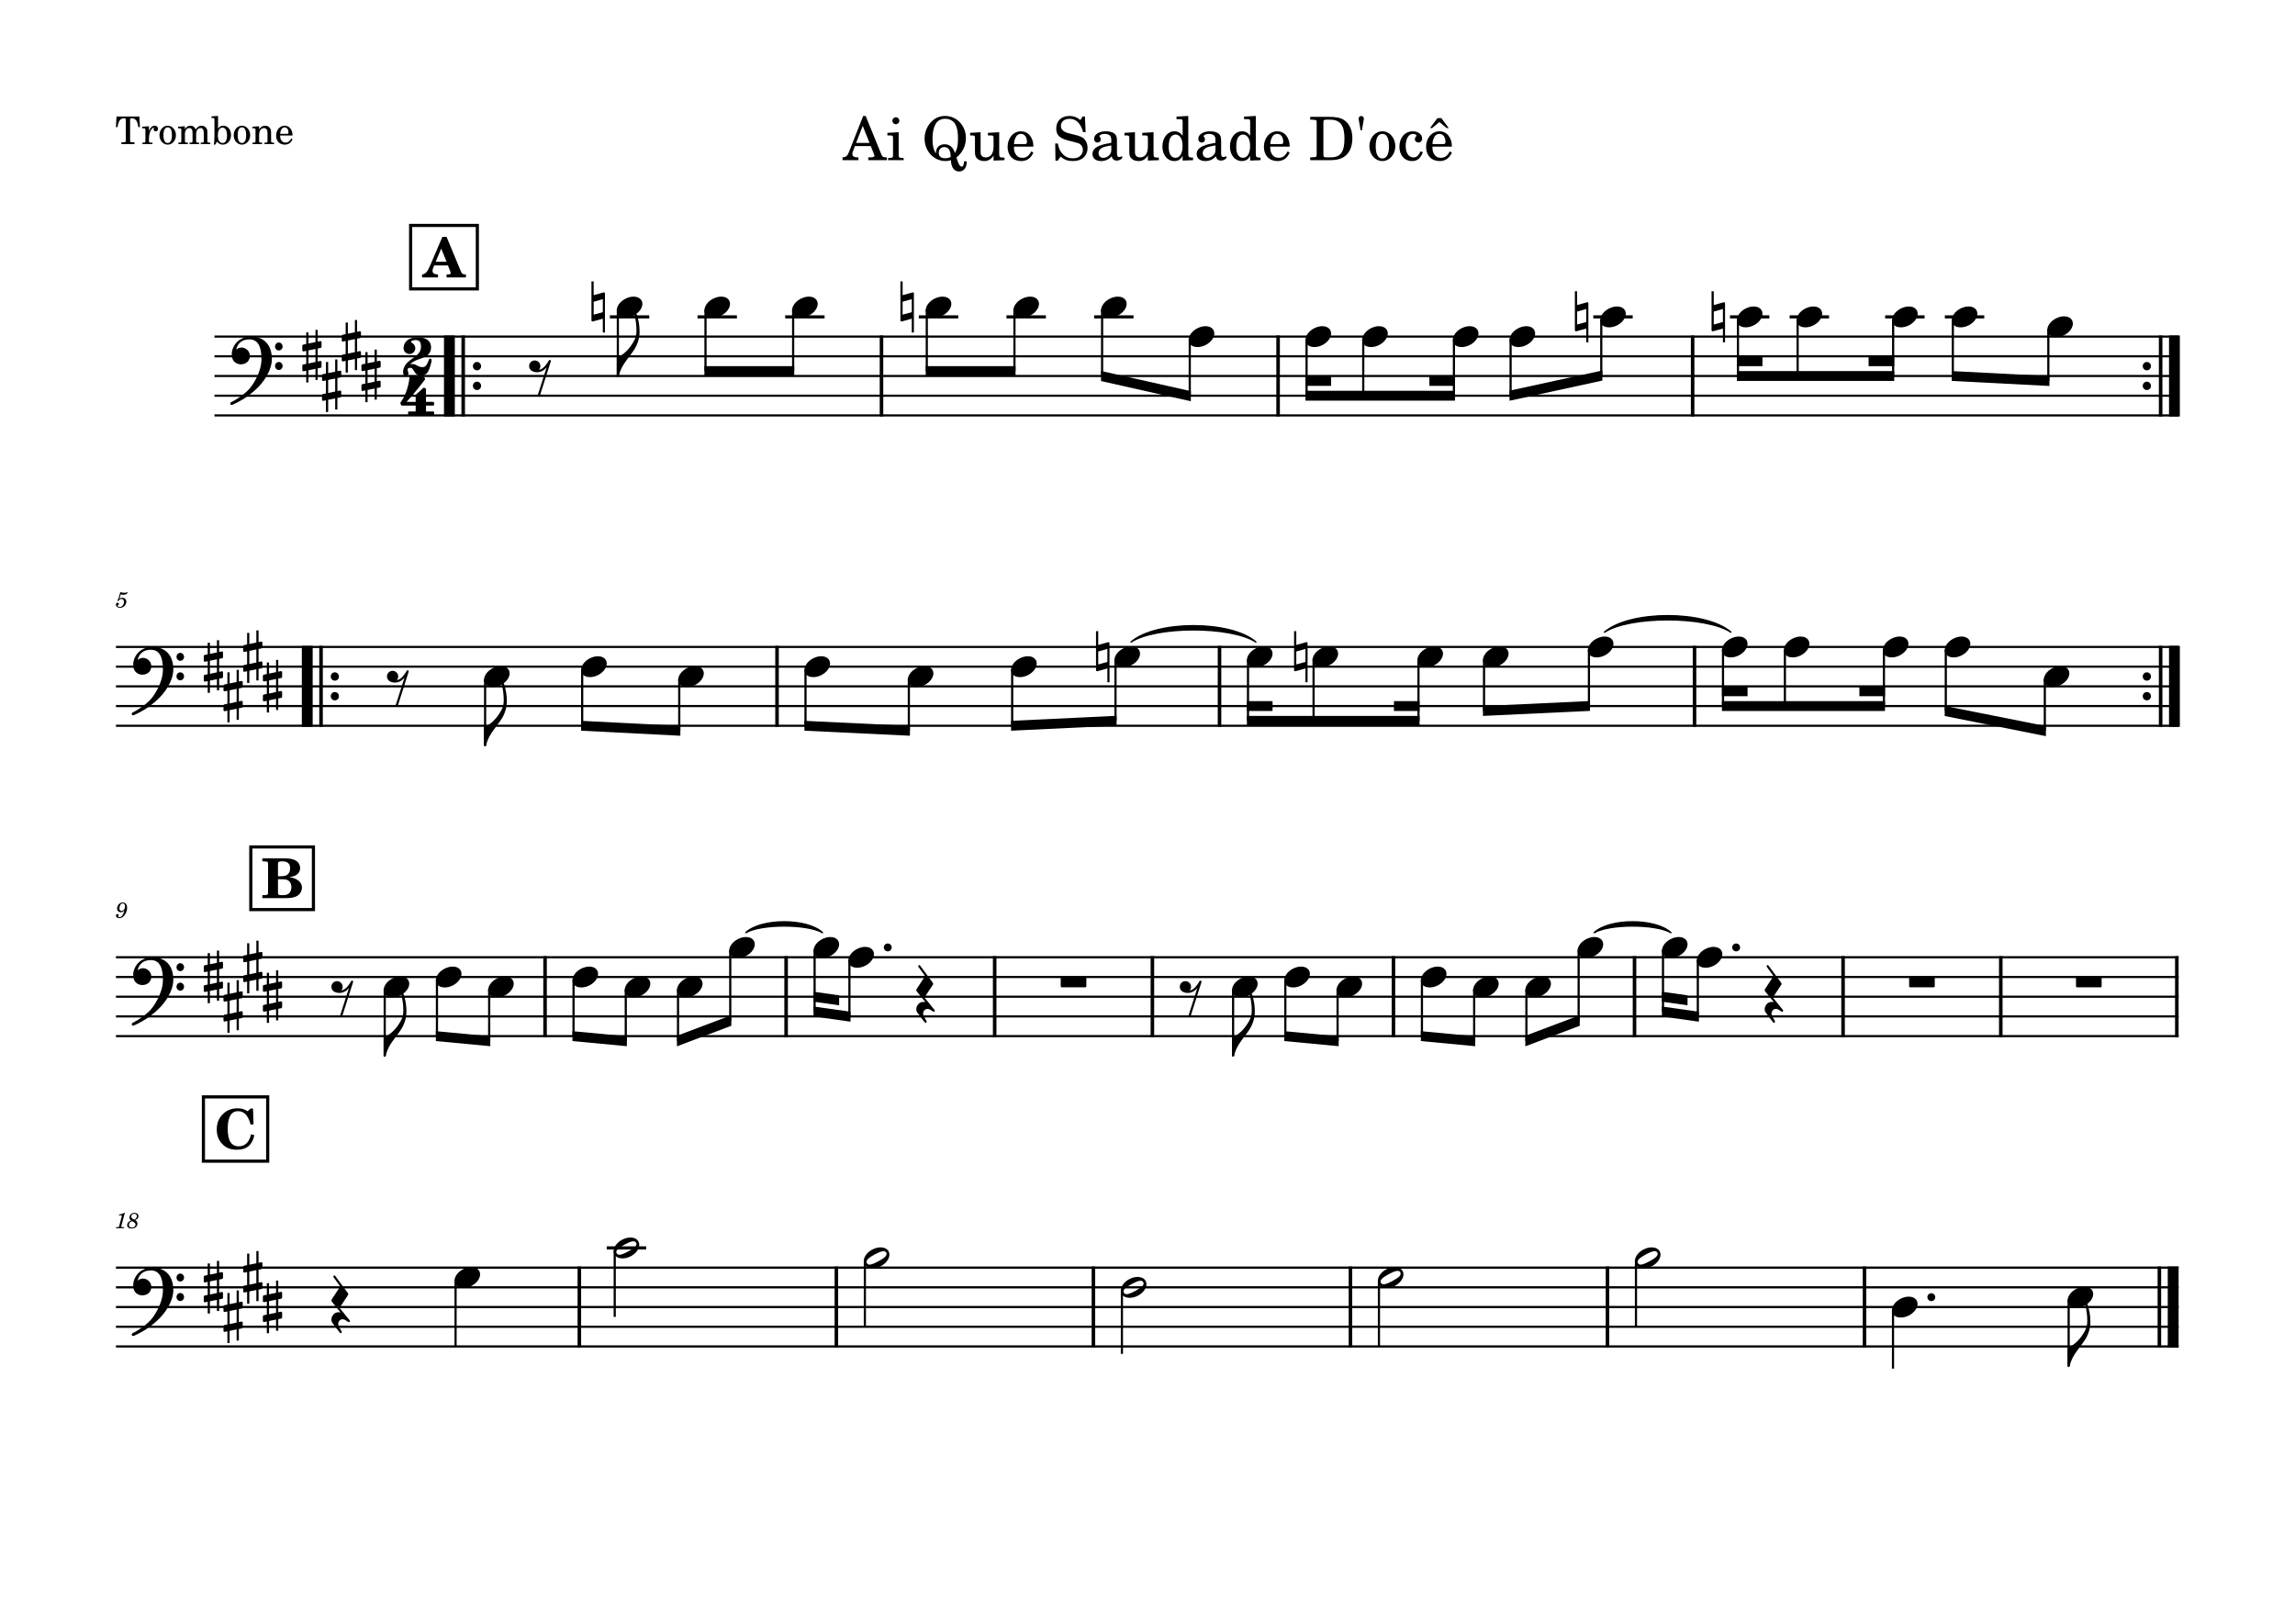 <?xml version="1.0" encoding="UTF-8" standalone="no"?>
<svg width="4208.47px" height="2977.23px" viewBox="0 0 4208.47 2977.23"
 xmlns="http://www.w3.org/2000/svg" xmlns:xlink="http://www.w3.org/1999/xlink" version="1.2" baseProfile="tiny">
<title>Trombone</title>
<desc>Generated by MuseScore 3.6.2</desc>
<polyline class="StaffLines" fill="none" stroke="#000000" stroke-width="3.98" stroke-linejoin="bevel" points="393.307,617.186 3995.01,617.186"/>
<polyline class="StaffLines" fill="none" stroke="#000000" stroke-width="3.98" stroke-linejoin="bevel" points="393.307,653.328 3995.01,653.328"/>
<polyline class="StaffLines" fill="none" stroke="#000000" stroke-width="3.98" stroke-linejoin="bevel" points="393.307,689.47 3995.01,689.47"/>
<polyline class="StaffLines" fill="none" stroke="#000000" stroke-width="3.98" stroke-linejoin="bevel" points="393.307,725.612 3995.01,725.612"/>
<polyline class="StaffLines" fill="none" stroke="#000000" stroke-width="3.98" stroke-linejoin="bevel" points="393.307,761.753 3995.01,761.753"/>
<polyline class="StaffLines" fill="none" stroke="#000000" stroke-width="3.98" stroke-linejoin="bevel" points="212.598,1186.27 3995.01,1186.27"/>
<polyline class="StaffLines" fill="none" stroke="#000000" stroke-width="3.98" stroke-linejoin="bevel" points="212.598,1222.41 3995.01,1222.41"/>
<polyline class="StaffLines" fill="none" stroke="#000000" stroke-width="3.98" stroke-linejoin="bevel" points="212.598,1258.55 3995.01,1258.55"/>
<polyline class="StaffLines" fill="none" stroke="#000000" stroke-width="3.98" stroke-linejoin="bevel" points="212.598,1294.69 3995.01,1294.69"/>
<polyline class="StaffLines" fill="none" stroke="#000000" stroke-width="3.98" stroke-linejoin="bevel" points="212.598,1330.83 3995.01,1330.83"/>
<polyline class="StaffLines" fill="none" stroke="#000000" stroke-width="3.98" stroke-linejoin="bevel" points="212.598,1755.34 3995.01,1755.34"/>
<polyline class="StaffLines" fill="none" stroke="#000000" stroke-width="3.98" stroke-linejoin="bevel" points="212.598,1791.49 3995.01,1791.49"/>
<polyline class="StaffLines" fill="none" stroke="#000000" stroke-width="3.98" stroke-linejoin="bevel" points="212.598,1827.63 3995.01,1827.63"/>
<polyline class="StaffLines" fill="none" stroke="#000000" stroke-width="3.98" stroke-linejoin="bevel" points="212.598,1863.77 3995.01,1863.77"/>
<polyline class="StaffLines" fill="none" stroke="#000000" stroke-width="3.98" stroke-linejoin="bevel" points="212.598,1899.91 3995.01,1899.91"/>
<polyline class="StaffLines" fill="none" stroke="#000000" stroke-width="3.98" stroke-linejoin="bevel" points="212.598,2324.42 3995.01,2324.42"/>
<polyline class="StaffLines" fill="none" stroke="#000000" stroke-width="3.98" stroke-linejoin="bevel" points="212.598,2360.56 3995.01,2360.56"/>
<polyline class="StaffLines" fill="none" stroke="#000000" stroke-width="3.98" stroke-linejoin="bevel" points="212.598,2396.71 3995.01,2396.71"/>
<polyline class="StaffLines" fill="none" stroke="#000000" stroke-width="3.98" stroke-linejoin="bevel" points="212.598,2432.85 3995.01,2432.85"/>
<polyline class="StaffLines" fill="none" stroke="#000000" stroke-width="3.98" stroke-linejoin="bevel" points="212.598,2468.99 3995.01,2468.99"/>
<path class="Text" d="M1587.46,212.717 L1582.84,212.717 L1557.54,276.847 C1554.57,285.427 1551.71,288.067 1545.44,288.507 L1545,288.507 L1545,293.677 L1574.15,293.677 L1574.15,288.507 L1571.95,288.507 C1566.01,288.507 1563.04,286.417 1563.04,282.237 C1563.04,280.807 1563.37,279.487 1564.03,277.617 L1567.66,267.937 L1596.81,267.937 L1602.75,282.677 C1603.41,284.437 1603.63,285.097 1603.63,285.647 C1603.63,287.407 1600.88,288.507 1596.81,288.507 L1592.19,288.507 L1592.19,293.677 L1626.29,293.677 L1626.29,288.507 L1624.75,288.507 C1619.03,288.397 1618.04,287.737 1615.51,281.467 L1587.46,212.717 M1582.07,230.757 L1594.5,261.997 L1569.86,261.997 L1582.07,230.757 M1647.95,242.417 L1627.27,243.627 L1627.27,248.357 L1632.88,248.357 C1637.06,248.467 1637.61,249.127 1637.61,253.857 L1637.61,280.147 L1637.61,285.317 C1637.5,286.967 1637.39,287.627 1636.95,288.177 C1636.18,289.167 1634.09,289.607 1629.36,289.717 L1628.59,289.717 L1628.59,293.677 L1657.08,293.677 L1657.08,289.717 L1656.31,289.717 C1648.94,289.497 1647.95,288.947 1647.95,284.987 L1647.95,280.147 L1647.95,242.417 M1642.78,215.027 C1639.26,215.027 1636.4,217.887 1636.4,221.407 C1636.4,224.927 1639.26,227.787 1642.67,227.787 C1646.3,227.787 1649.16,224.927 1649.16,221.407 C1649.16,217.887 1646.3,215.027 1642.78,215.027 M1767.83,295.877 C1767.28,302.917 1766.18,305.557 1763.43,305.557 C1760.24,305.557 1757.6,300.937 1753.86,288.947 C1765.3,279.487 1771.24,267.167 1771.24,253.087 C1771.24,230.427 1754.41,212.607 1733.18,212.607 C1724.16,212.607 1716.46,215.467 1709.75,221.517 C1700.73,229.547 1695.45,241.537 1695.45,254.077 C1695.45,277.177 1712.39,295.327 1733.95,295.327 C1737.69,295.327 1740.11,294.997 1743.74,293.677 C1744.18,306.877 1749.68,314.467 1758.7,314.467 C1767.5,314.467 1772.89,307.427 1772.78,295.877 L1767.83,295.877 M1751,280.587 C1748.14,270.247 1741.43,264.527 1732.19,264.527 C1722.95,264.527 1716.35,270.687 1716.35,279.487 C1716.35,279.817 1716.35,280.587 1716.46,281.467 C1712.06,275.637 1709.97,266.837 1709.97,254.077 C1709.97,243.297 1711.84,234.167 1715.58,227.457 C1718.99,221.297 1725.37,217.777 1733.29,217.777 C1741.65,217.777 1748.8,221.847 1752.21,228.667 C1755.4,234.827 1756.72,242.417 1756.72,253.747 C1756.72,266.617 1755.18,273.767 1751,280.587 M1743.3,287.737 C1740,289.497 1737.25,290.157 1732.96,290.157 C1725.7,290.157 1721.41,286.637 1721.41,280.587 C1721.41,274.097 1725.59,269.697 1731.64,269.697 C1739.45,269.697 1743.3,275.747 1743.3,287.737 M1821.95,294.447 L1841.97,293.677 L1841.97,288.947 L1839.22,288.947 C1832.84,288.727 1832.29,288.067 1832.29,280.917 L1832.29,242.417 L1811.61,243.627 L1811.61,248.357 L1817.22,248.357 C1821.4,248.467 1821.95,249.127 1821.95,253.857 L1821.95,267.387 C1821.95,273.657 1821.29,277.397 1819.64,280.917 C1817.33,285.867 1812.93,288.617 1807.54,288.617 C1804.13,288.617 1801.27,287.407 1799.84,285.207 C1798.41,283.117 1798.19,282.017 1798.19,275.967 L1798.19,242.417 L1778.94,243.627 L1778.94,248.357 L1783.12,248.357 C1787.3,248.467 1787.85,249.127 1787.85,253.857 L1787.85,277.617 C1787.85,283.227 1788.29,285.757 1789.94,288.287 C1792.91,292.797 1798.19,295.327 1804.79,295.327 C1812.05,295.327 1817.11,292.357 1821.95,285.317 L1821.95,294.447 M1894.98,268.927 C1895.09,252.427 1885.74,240.767 1872.32,240.767 C1858.24,240.767 1847.68,252.977 1847.68,269.477 C1847.68,284.987 1857.69,295.327 1872.54,295.327 C1883.1,295.327 1890.47,290.157 1894.98,279.707 L1891.13,277.617 C1886.62,286.087 1882,289.387 1874.63,289.387 C1869.02,289.387 1864.95,287.077 1862.09,282.127 C1860.11,278.827 1859.23,274.977 1859.34,268.927 L1894.98,268.927 M1859.45,264.197 C1859.45,260.787 1859.89,258.367 1860.99,255.287 C1863.3,248.687 1866.82,245.497 1872.21,245.497 C1878.81,245.497 1883.21,251.327 1883.21,260.237 C1883.21,263.317 1882.22,264.197 1878.7,264.197 L1859.45,264.197 M1989.47,213.597 L1985.4,213.597 L1981,220.197 C1975.72,215.247 1968.79,212.607 1960.98,212.607 C1946.46,212.607 1936.89,221.737 1936.89,235.597 C1936.89,247.587 1942.83,253.527 1959,257.707 L1969.45,260.347 C1977.59,262.437 1978.36,262.657 1980.67,264.417 C1983.97,266.947 1985.73,270.577 1985.73,274.867 C1985.73,279.267 1984.08,282.897 1980.78,285.977 C1977.15,289.057 1973.52,290.267 1967.47,290.267 C1959.33,290.267 1953.5,287.737 1948.33,282.017 C1943.71,276.957 1941.4,271.677 1939.75,263.207 L1935.02,263.207 L1935.46,294.557 L1939.75,294.557 L1944.7,287.077 C1952.07,293.127 1958.12,295.327 1967.8,295.327 C1983.97,295.327 1994.31,285.867 1994.31,271.127 C1994.31,264.197 1992.11,258.477 1987.71,254.297 C1984.74,251.437 1980.45,249.567 1971.65,247.367 L1959.88,244.397 C1950.09,241.867 1945.47,237.577 1945.47,230.867 C1945.47,223.167 1951.74,217.887 1961.09,217.887 C1968.79,217.887 1975.06,221.187 1979.46,227.457 C1982.65,231.967 1984.74,236.587 1986.06,242.197 L1990.79,242.197 L1989.47,213.597 M2048.21,258.257 C2048.21,251.327 2047,247.807 2043.81,245.167 C2040.18,242.197 2034.79,240.767 2027.75,240.767 C2015.32,240.767 2006.3,246.597 2006.3,254.627 C2006.3,258.697 2008.83,261.337 2012.68,261.337 C2016.2,261.337 2018.62,259.027 2018.62,255.727 C2018.62,254.297 2018.07,252.757 2016.97,251.217 C2016.31,250.447 2016.2,250.227 2016.2,249.677 C2016.2,247.477 2020.6,245.497 2025.88,245.497 C2029.4,245.497 2033.25,246.597 2035.01,248.247 C2037.1,250.007 2037.87,252.647 2037.87,257.597 L2037.87,261.887 C2026.43,263.867 2022.8,264.747 2017.41,266.837 C2007.84,270.357 2003.33,275.417 2003.33,282.457 C2003.33,290.377 2009.49,295.327 2019.28,295.327 C2026.87,295.327 2033.69,292.247 2038.42,286.637 C2040.18,292.247 2042.93,294.447 2048.1,294.447 C2053.05,294.447 2058.22,291.257 2058.22,288.067 C2058.22,287.297 2057.78,286.747 2057.12,286.747 C2056.68,286.747 2056.24,286.857 2055.47,287.187 C2053.93,287.847 2053.27,287.957 2052.39,287.957 C2049.31,287.957 2048.21,285.977 2048.21,280.367 L2048.21,258.257 M2037.87,271.677 C2037.87,278.277 2037.54,279.817 2035.67,282.677 C2032.92,286.747 2027.97,289.497 2023.13,289.497 C2018.07,289.497 2014.44,285.867 2014.44,280.917 C2014.44,276.297 2016.75,272.997 2021.59,270.687 C2025,269.147 2029.29,268.047 2037.87,266.617 L2037.87,271.677 M2104.97,294.447 L2124.99,293.677 L2124.99,288.947 L2122.24,288.947 C2115.86,288.727 2115.31,288.067 2115.31,280.917 L2115.31,242.417 L2094.63,243.627 L2094.63,248.357 L2100.24,248.357 C2104.42,248.467 2104.97,249.127 2104.97,253.857 L2104.97,267.387 C2104.97,273.657 2104.31,277.397 2102.66,280.917 C2100.35,285.867 2095.95,288.617 2090.56,288.617 C2087.15,288.617 2084.29,287.407 2082.86,285.207 C2081.43,283.117 2081.21,282.017 2081.21,275.967 L2081.21,242.417 L2061.96,243.627 L2061.96,248.357 L2066.14,248.357 C2070.32,248.467 2070.87,249.127 2070.87,253.857 L2070.87,277.617 C2070.87,283.227 2071.31,285.757 2072.96,288.287 C2075.93,292.797 2081.21,295.327 2087.81,295.327 C2095.07,295.327 2100.13,292.357 2104.97,285.317 L2104.97,294.447 M2168.65,294.447 L2187.79,293.677 L2187.79,288.947 L2185.81,288.947 C2179.54,288.617 2178.99,287.957 2178.99,280.917 L2178.99,212.607 L2157.43,213.817 L2157.43,218.547 L2163.92,218.547 C2168.1,218.657 2168.65,219.317 2168.65,224.047 L2168.65,248.907 C2164.58,243.297 2159.85,240.767 2153.47,240.767 C2141.04,240.767 2131.58,252.757 2131.58,268.597 C2131.58,284.217 2140.71,295.327 2153.47,295.327 C2160.4,295.327 2165.13,292.357 2168.65,285.757 L2168.65,294.447 M2155.67,246.707 C2160.18,246.707 2164.47,250.007 2166.45,255.067 C2167.88,258.367 2168.54,262.877 2168.54,268.267 C2168.54,281.137 2163.48,289.387 2155.56,289.387 C2147.75,289.387 2143.13,282.127 2143.13,269.917 C2143.13,263.317 2143.79,258.367 2145.22,254.737 C2147.09,249.787 2151.16,246.707 2155.67,246.707 M2239.26,258.257 C2239.26,251.327 2238.05,247.807 2234.86,245.167 C2231.23,242.197 2225.84,240.767 2218.8,240.767 C2206.37,240.767 2197.35,246.597 2197.35,254.627 C2197.35,258.697 2199.88,261.337 2203.73,261.337 C2207.25,261.337 2209.67,259.027 2209.67,255.727 C2209.67,254.297 2209.12,252.757 2208.02,251.217 C2207.36,250.447 2207.25,250.227 2207.25,249.677 C2207.25,247.477 2211.65,245.497 2216.93,245.497 C2220.45,245.497 2224.3,246.597 2226.06,248.247 C2228.15,250.007 2228.92,252.647 2228.92,257.597 L2228.92,261.887 C2217.48,263.867 2213.85,264.747 2208.46,266.837 C2198.89,270.357 2194.38,275.417 2194.38,282.457 C2194.38,290.377 2200.54,295.327 2210.33,295.327 C2217.92,295.327 2224.74,292.247 2229.47,286.637 C2231.23,292.247 2233.98,294.447 2239.15,294.447 C2244.1,294.447 2249.27,291.257 2249.27,288.067 C2249.27,287.297 2248.83,286.747 2248.17,286.747 C2247.73,286.747 2247.29,286.857 2246.52,287.187 C2244.98,287.847 2244.32,287.957 2243.44,287.957 C2240.36,287.957 2239.26,285.977 2239.26,280.367 L2239.26,258.257 M2228.92,271.677 C2228.92,278.277 2228.59,279.817 2226.72,282.677 C2223.97,286.747 2219.02,289.497 2214.18,289.497 C2209.12,289.497 2205.49,285.867 2205.49,280.917 C2205.49,276.297 2207.8,272.997 2212.64,270.687 C2216.05,269.147 2220.34,268.047 2228.92,266.617 L2228.92,271.677 M2292.49,294.447 L2311.63,293.677 L2311.63,288.947 L2309.65,288.947 C2303.38,288.617 2302.83,287.957 2302.83,280.917 L2302.83,212.607 L2281.27,213.817 L2281.27,218.547 L2287.76,218.547 C2291.94,218.657 2292.49,219.317 2292.49,224.047 L2292.49,248.907 C2288.42,243.297 2283.69,240.767 2277.31,240.767 C2264.88,240.767 2255.42,252.757 2255.42,268.597 C2255.42,284.217 2264.55,295.327 2277.31,295.327 C2284.24,295.327 2288.97,292.357 2292.49,285.757 L2292.49,294.447 M2279.51,246.707 C2284.02,246.707 2288.31,250.007 2290.29,255.067 C2291.72,258.367 2292.38,262.877 2292.38,268.267 C2292.38,281.137 2287.32,289.387 2279.4,289.387 C2271.59,289.387 2266.97,282.127 2266.97,269.917 C2266.97,263.317 2267.63,258.367 2269.06,254.737 C2270.93,249.787 2275,246.707 2279.51,246.707 M2364.97,268.927 C2365.08,252.427 2355.73,240.767 2342.31,240.767 C2328.23,240.767 2317.67,252.977 2317.67,269.477 C2317.67,284.987 2327.68,295.327 2342.53,295.327 C2353.09,295.327 2360.46,290.157 2364.97,279.707 L2361.12,277.617 C2356.61,286.087 2351.99,289.387 2344.62,289.387 C2339.01,289.387 2334.94,287.077 2332.08,282.127 C2330.1,278.827 2329.22,274.977 2329.33,268.927 L2364.97,268.927 M2329.44,264.197 C2329.44,260.787 2329.88,258.367 2330.98,255.287 C2333.29,248.687 2336.81,245.497 2342.2,245.497 C2348.8,245.497 2353.2,251.327 2353.2,260.237 C2353.2,263.317 2352.21,264.197 2348.69,264.197 L2329.44,264.197 M2402.59,293.677 L2439.55,293.677 C2449.34,293.677 2456.82,292.137 2462.65,288.837 C2473.76,282.567 2479.92,270.027 2479.92,253.527 C2479.92,238.347 2474.42,226.467 2464.3,219.867 C2458.25,216.017 2450.11,214.257 2437.57,214.257 L2402.59,214.257 L2402.59,219.427 L2404.68,219.427 C2410.84,219.537 2412.93,219.867 2413.81,220.967 C2414.47,221.957 2414.47,222.177 2414.47,227.787 L2414.47,280.147 C2414.47,285.757 2414.47,285.977 2413.81,286.967 C2412.93,288.067 2410.84,288.397 2404.68,288.507 L2402.59,288.507 L2402.59,293.677 M2433.06,288.507 C2427.45,288.507 2426.79,287.847 2426.79,282.457 L2426.79,225.587 C2426.79,220.197 2427.56,219.427 2433.06,219.427 L2438.78,219.427 C2457.59,219.427 2465.4,229.657 2465.4,253.967 C2465.4,278.607 2458.36,288.507 2440.54,288.507 L2433.06,288.507 M2494.98,238.897 L2497.4,238.897 L2500.81,219.207 C2500.92,218.657 2500.92,217.997 2500.92,217.447 C2500.92,214.697 2498.94,212.717 2496.19,212.717 C2493.44,212.717 2491.46,214.697 2491.46,217.447 C2491.46,217.997 2491.46,218.547 2491.57,219.207 L2494.98,238.897 M2535.13,240.767 C2521.6,240.767 2511.15,252.757 2511.15,268.157 C2511.15,283.227 2521.71,295.327 2534.91,295.327 C2548.11,295.327 2558.67,283.227 2558.67,268.047 C2558.67,252.977 2548.11,240.767 2535.13,240.767 M2535.13,245.497 C2542.83,245.497 2547.12,253.527 2547.12,268.047 C2547.12,282.677 2542.83,290.597 2534.91,290.597 C2526.99,290.597 2522.7,282.677 2522.7,268.157 C2522.7,253.197 2526.88,245.497 2535.13,245.497 M2604.98,277.507 C2601.46,285.427 2597.72,288.617 2592,288.617 C2583.2,288.617 2577.7,280.587 2577.7,267.717 C2577.7,254.297 2583.09,245.497 2591.23,245.497 C2594.53,245.497 2597.39,247.037 2597.39,248.797 C2597.39,249.127 2597.28,249.457 2596.73,250.117 C2594.97,252.207 2594.53,253.307 2594.53,255.177 C2594.53,258.807 2597.28,261.337 2601.13,261.337 C2605.09,261.337 2607.84,258.257 2607.84,253.857 C2607.84,246.377 2600.47,240.767 2590.68,240.767 C2576.38,240.767 2566.15,252.427 2566.15,268.927 C2566.15,284.547 2575.5,295.327 2589.14,295.327 C2598.93,295.327 2604.54,290.817 2609.27,279.157 L2604.98,277.507 M2662.39,268.927 C2662.5,252.427 2653.15,240.767 2639.73,240.767 C2625.65,240.767 2615.09,252.977 2615.09,269.477 C2615.09,284.987 2625.1,295.327 2639.95,295.327 C2650.51,295.327 2657.88,290.157 2662.39,279.707 L2658.54,277.617 C2654.03,286.087 2649.41,289.387 2642.04,289.387 C2636.43,289.387 2632.36,287.077 2629.5,282.127 C2627.52,278.827 2626.64,274.977 2626.75,268.927 L2662.39,268.927 M2626.86,264.197 C2626.86,260.787 2627.3,258.367 2628.4,255.287 C2630.71,248.687 2634.23,245.497 2639.62,245.497 C2646.22,245.497 2650.62,251.327 2650.62,260.237 C2650.62,263.317 2649.63,264.197 2646.11,264.197 L2626.86,264.197 M2643.03,216.567 L2635.99,216.567 L2622.24,234.827 L2626.2,234.827 L2639.51,223.717 L2652.82,234.827 L2656.67,234.827 L2643.03,216.567 "/>
<path class="Text" d="M255.58,213.637 L213.65,213.637 L212.6,233.097 L215.61,233.097 C216.1,229.597 216.66,226.937 217.5,224.697 C219.32,219.517 222.68,216.927 227.44,216.927 C229.75,216.927 230.73,217.697 230.73,219.447 L230.73,255.567 C230.73,259.137 230.73,259.277 230.31,259.907 C229.75,260.607 228.42,260.887 224.43,260.887 L222.61,260.887 L222.61,264.177 L246.62,264.177 L246.62,260.887 L244.8,260.887 C240.88,260.887 239.55,260.607 238.99,259.907 C238.57,259.277 238.57,259.137 238.57,255.567 L238.57,219.447 C238.57,217.697 239.55,216.927 241.86,216.927 C246.13,216.927 249.56,219.307 251.31,223.507 C252.36,226.097 253.06,229.107 253.62,233.097 L256.63,233.097 L255.58,213.637 M273.146,231.557 L260.756,232.327 L260.756,235.337 L263.626,235.337 C266.286,235.407 266.636,235.827 266.636,238.837 L266.636,255.567 L266.636,258.857 C266.566,259.907 266.496,260.327 266.216,260.677 C265.726,261.307 264.326,261.587 261.316,261.657 L261.036,261.657 L261.036,264.177 L279.726,264.177 L279.726,261.657 L278.466,261.657 C273.776,261.517 273.146,261.167 273.146,258.647 L273.146,255.567 L273.146,254.867 C273.216,243.107 277.416,234.147 282.876,233.867 C281.896,234.987 281.616,235.687 281.616,237.017 C281.616,239.257 283.226,240.867 285.466,240.867 C288.056,240.867 289.736,238.977 289.736,236.177 C289.736,232.747 287.356,230.507 283.646,230.507 C279.236,230.507 275.456,234.007 273.146,240.237 L273.146,231.557 M307.66,230.507 C299.05,230.507 292.4,238.137 292.4,247.937 C292.4,257.527 299.12,265.227 307.52,265.227 C315.92,265.227 322.64,257.527 322.64,247.867 C322.64,238.277 315.92,230.507 307.66,230.507 M307.66,233.517 C312.56,233.517 315.29,238.627 315.29,247.867 C315.29,257.177 312.56,262.217 307.52,262.217 C302.48,262.217 299.75,257.177 299.75,247.937 C299.75,238.417 302.41,233.517 307.66,233.517 M339.09,231.557 L326.63,232.327 L326.63,235.337 L329.5,235.337 C332.16,235.407 332.51,235.827 332.51,238.837 L332.51,255.567 L332.51,258.297 L332.51,258.857 C332.44,259.907 332.37,260.327 332.09,260.677 C331.6,261.307 330.27,261.587 327.26,261.657 L326.98,261.657 L326.98,264.177 L344.62,264.177 L344.62,261.657 L344.34,261.657 C339.72,261.517 339.09,261.167 339.09,258.577 L339.09,255.567 L339.09,245.627 C339.09,239.397 342.52,234.777 347.07,234.777 C351.06,234.777 353.09,237.647 353.09,243.317 L353.09,255.567 L353.09,258.927 C353.02,259.837 352.95,260.327 352.6,260.677 C352.18,261.307 350.78,261.587 347.77,261.657 L347.49,261.657 L347.49,264.177 L365.2,264.177 L365.2,261.657 L364.92,261.657 C360.3,261.517 359.67,261.167 359.67,258.647 L359.67,255.567 L359.67,246.257 C359.67,239.257 362.82,234.777 367.72,234.777 C371.71,234.777 373.67,237.787 373.67,244.087 L373.67,255.567 L373.67,258.857 C373.6,259.837 373.53,260.327 373.18,260.677 C372.76,261.307 371.36,261.587 368.35,261.657 L368.07,261.657 L368.07,264.177 L385.78,264.177 L385.78,261.657 L385.5,261.657 C380.88,261.517 380.25,261.167 380.25,258.577 L380.25,255.567 L380.25,242.687 C380.25,238.347 379.83,236.877 378.01,234.497 C375.98,231.907 373.11,230.507 369.75,230.507 C365.2,230.507 361.84,232.677 358.83,237.507 C357.64,233.307 353.86,230.507 349.17,230.507 C344.9,230.507 341.82,232.537 339.09,236.947 L339.09,231.557 M399.839,212.587 L387.799,213.357 L387.799,216.367 L390.249,216.367 C392.909,216.437 393.259,216.857 393.259,219.867 L393.259,247.097 C393.259,256.827 392.839,262.147 391.999,265.157 L394.659,265.157 L398.089,259.697 C400.959,263.477 404.249,265.227 408.589,265.227 C417.269,265.227 423.639,257.807 423.639,247.657 C423.639,237.577 417.759,230.507 409.359,230.507 C405.089,230.507 402.499,231.977 399.839,235.967 L399.839,212.587 M408.099,234.077 C413.349,234.077 416.289,239.187 416.289,248.357 C416.289,257.247 413.419,262.217 408.309,262.217 C402.779,262.217 399.489,257.107 399.489,248.497 C399.489,239.117 402.499,234.077 408.099,234.077 M443.785,230.507 C435.175,230.507 428.525,238.137 428.525,247.937 C428.525,257.527 435.245,265.227 443.645,265.227 C452.045,265.227 458.765,257.527 458.765,247.867 C458.765,238.277 452.045,230.507 443.785,230.507 M443.785,233.517 C448.685,233.517 451.415,238.627 451.415,247.867 C451.415,257.177 448.685,262.217 443.645,262.217 C438.605,262.217 435.875,257.177 435.875,247.937 C435.875,238.417 438.535,233.517 443.785,233.517 M475.145,231.557 L463.035,232.327 L463.035,235.337 L465.555,235.337 C468.215,235.407 468.565,235.827 468.565,238.837 L468.565,255.567 L468.565,257.247 L468.565,258.857 C468.495,259.907 468.425,260.327 468.145,260.677 C467.655,261.307 466.325,261.587 463.315,261.657 L463.035,261.657 L463.035,264.177 L480.745,264.177 L480.745,261.657 L480.465,261.657 C475.775,261.517 475.145,261.167 475.145,258.647 L475.145,255.567 L475.145,248.287 C475.145,244.857 475.635,241.707 476.405,240.097 C477.875,236.947 481.025,234.777 484.035,234.777 C485.855,234.777 487.955,235.757 489.005,237.227 C490.055,238.767 490.545,240.867 490.545,244.227 L490.545,255.567 L490.545,258.857 C490.475,259.907 490.405,260.327 490.125,260.677 C489.635,261.307 488.235,261.587 485.225,261.657 L484.945,261.657 L484.945,264.177 L502.655,264.177 L502.655,261.657 L502.375,261.657 C497.755,261.517 497.125,261.167 497.125,258.647 L497.125,255.567 L497.125,244.577 C497.125,239.537 496.915,238.277 495.655,235.897 C493.905,232.537 490.405,230.507 486.205,230.507 C481.655,230.507 478.225,232.607 475.145,237.227 L475.145,231.557 M536.461,248.427 C536.531,237.927 530.581,230.507 522.041,230.507 C513.081,230.507 506.361,238.277 506.361,248.777 C506.361,258.647 512.731,265.227 522.181,265.227 C528.901,265.227 533.591,261.937 536.461,255.287 L534.011,253.957 C531.141,259.347 528.201,261.447 523.511,261.447 C519.941,261.447 517.351,259.977 515.531,256.827 C514.271,254.727 513.711,252.277 513.781,248.427 L536.461,248.427 M513.851,245.417 C513.851,243.247 514.131,241.707 514.831,239.747 C516.301,235.547 518.541,233.517 521.971,233.517 C526.171,233.517 528.971,237.227 528.971,242.897 C528.971,244.857 528.341,245.417 526.101,245.417 L513.851,245.417 "/>
<path class="MeasureNumber" d="M216.922,1098.66 C215.682,1099.42 215.322,1099.9 215.322,1100.7 C215.322,1101.46 215.962,1102.02 216.762,1102.02 C217.802,1102.02 218.402,1101.26 218.522,1099.78 C219.762,1098.78 221.082,1098.34 222.682,1098.34 C225.642,1098.34 227.282,1100.18 227.282,1103.5 C227.282,1108.7 223.922,1112.94 219.802,1112.94 C217.442,1112.94 215.522,1111.82 215.522,1110.5 C215.522,1110.26 215.562,1110.18 215.762,1110.06 C216.802,1109.58 216.802,1109.58 217.082,1109.38 C217.722,1108.9 218.082,1108.18 218.082,1107.34 C218.082,1106.06 217.082,1105.1 215.682,1105.1 C213.922,1105.1 212.602,1106.58 212.602,1108.5 C212.602,1112.02 215.642,1114.58 219.922,1114.58 C226.402,1114.58 231.642,1109.42 231.642,1103.02 C231.642,1098.98 228.562,1096.14 224.202,1096.14 C222.482,1096.14 221.082,1096.5 219.162,1097.46 L221.402,1089.9 C223.522,1090.34 225.202,1090.54 226.642,1090.54 C229.282,1090.54 231.642,1089.7 232.962,1088.3 C233.642,1087.5 234.042,1086.82 234.042,1086.3 C234.042,1086.06 233.922,1085.82 233.762,1085.82 C233.642,1085.82 233.562,1085.86 233.322,1085.98 C232.002,1086.62 230.322,1086.98 228.762,1086.98 C226.362,1086.98 223.522,1086.58 220.562,1085.82 L216.922,1098.66 "/>
<path class="MeasureNumber" d="M228.053,1669.38 C227.373,1672.54 226.653,1674.46 225.493,1676.7 C223.533,1680.34 221.453,1681.98 218.653,1681.98 C217.493,1681.98 216.733,1681.5 216.733,1680.78 C216.733,1680.5 216.813,1680.38 217.133,1679.9 C217.533,1679.38 217.733,1678.9 217.733,1678.34 C217.733,1677.02 216.693,1676.02 215.333,1676.02 C213.733,1676.02 212.613,1677.22 212.613,1678.98 C212.613,1681.7 215.173,1683.66 218.733,1683.66 C221.933,1683.66 224.893,1682.26 227.333,1679.46 C230.813,1675.58 233.093,1669.78 233.093,1664.86 C233.093,1658.62 230.093,1654.9 225.133,1654.9 C222.173,1654.9 219.413,1656.22 217.573,1658.5 C215.773,1660.7 214.733,1663.5 214.733,1666.1 C214.733,1669.9 217.653,1672.78 221.533,1672.78 C224.173,1672.78 226.213,1671.7 228.053,1669.38 M225.093,1656.58 C227.653,1656.58 229.293,1658.62 229.293,1661.82 C229.293,1666.78 226.573,1670.42 222.893,1670.42 C220.373,1670.42 218.973,1668.7 218.973,1665.7 C218.973,1663.34 219.533,1661.22 220.613,1659.42 C221.813,1657.5 223.253,1656.58 225.093,1656.58"/>
<path class="MeasureNumber" d="M228.958,2223.82 L227.798,2223.82 C225.598,2225.46 221.358,2226.86 218.478,2226.86 L217.998,2228.62 L220.758,2228.62 C223.198,2228.62 223.478,2228.7 223.478,2229.42 C223.478,2229.78 223.478,2229.78 223.078,2231.22 L218.798,2247.22 C218.278,2249.22 218.238,2249.34 217.878,2249.7 C217.478,2250.1 216.638,2250.22 214.518,2250.26 L212.798,2250.26 L212.598,2252.14 L227.398,2252.14 L227.638,2250.26 L225.478,2250.26 C222.878,2250.26 222.318,2250.06 222.318,2249.18 C222.318,2248.9 222.478,2247.98 222.678,2247.22 L228.958,2223.82 M247.873,2237.34 C249.713,2236.46 250.553,2235.98 251.273,2235.42 C252.993,2234.1 253.913,2232.26 253.913,2230.22 C253.913,2226.58 250.833,2223.98 246.553,2223.98 C241.393,2223.98 237.393,2227.7 237.393,2232.54 C237.393,2234.98 238.233,2236.54 240.393,2238.1 C235.673,2239.9 233.153,2242.82 233.153,2246.46 C233.153,2250.34 236.353,2252.74 241.473,2252.74 C247.633,2252.74 252.033,2248.98 252.033,2243.78 C252.033,2242.3 251.553,2240.86 250.673,2239.7 C250.073,2238.9 249.353,2238.3 247.873,2237.34 M246.153,2236.38 C242.073,2234.46 240.593,2232.9 240.593,2230.62 C240.593,2227.86 243.073,2225.7 246.233,2225.7 C248.993,2225.7 250.913,2227.46 250.913,2229.98 C250.913,2231.62 250.153,2233.42 248.833,2234.7 C248.073,2235.46 247.473,2235.86 246.153,2236.38 M241.913,2239.18 C243.833,2240.06 244.473,2240.38 245.473,2240.98 C247.473,2242.18 248.553,2243.78 248.553,2245.58 C248.553,2248.66 245.673,2250.98 241.913,2250.98 C238.513,2250.98 236.393,2249.06 236.393,2245.98 C236.393,2242.98 238.313,2240.62 241.913,2239.18"/>
<path class="TieSegment" stroke="#000000" stroke-width="2.53" stroke-linecap="round" stroke-linejoin="round" fill-rule="evenodd" d="M2074.11,1177.23 C2119.88,1137.38 2257.21,1137.38 2302.99,1177.23 C2257.21,1147.5 2119.88,1147.5 2074.11,1177.23"/>
<path class="TieSegment" stroke="#000000" stroke-width="2.53" stroke-linecap="round" stroke-linejoin="round" fill-rule="evenodd" d="M2942.27,1159.16 C2988.62,1118.87 3127.68,1118.87 3174.03,1159.16 C3127.68,1128.99 2988.62,1128.99 2942.27,1159.16"/>
<path class="TieSegment" stroke="#000000" stroke-width="2.53" stroke-linecap="round" stroke-linejoin="round" fill-rule="evenodd" d="M1367.65,1710.17 C1395.77,1683.74 1480.12,1683.74 1508.24,1710.17 C1480.12,1693.86 1395.77,1693.86 1367.65,1710.17"/>
<path class="TieSegment" stroke="#000000" stroke-width="2.53" stroke-linecap="round" stroke-linejoin="round" fill-rule="evenodd" d="M2923.4,1710.17 C2951.51,1683.74 3035.86,1683.74 3063.98,1710.17 C3035.86,1693.86 2951.51,1693.86 2923.4,1710.17"/>
<polyline class="BarLine" stroke="#000000" stroke-width="19.88" stroke-linejoin="bevel" points="824.105,615.199 824.105,763.741"/>
<polyline class="BarLine" stroke="#000000" stroke-width="6.51" stroke-linejoin="bevel" points="849.404,615.199 849.404,763.741"/>
<path class="BarLine" transform="matrix(1.446,0,0,1.446,867.182,671.399)" d="M10.4,0 C10.4,-2.9 8.1,-5.3 5.2,-5.3 C2.3,-5.3 0,-2.9 0,0 C0,2.9 2.3,5.3 5.2,5.3 C8.1,5.3 10.4,2.9 10.4,0"/>
<path class="BarLine" transform="matrix(1.446,0,0,1.446,867.182,707.541)" d="M10.4,0 C10.4,-2.9 8.1,-5.3 5.2,-5.3 C2.3,-5.3 0,-2.9 0,0 C0,2.9 2.3,5.3 5.2,5.3 C8.1,5.3 10.4,2.9 10.4,0"/>
<polyline class="BarLine" stroke="#000000" stroke-width="6.51" stroke-linejoin="bevel" points="1616.44,615.199 1616.44,763.741"/>
<polyline class="BarLine" stroke="#000000" stroke-width="6.51" stroke-linejoin="bevel" points="2343.72,615.199 2343.72,763.741"/>
<polyline class="BarLine" stroke="#000000" stroke-width="6.51" stroke-linejoin="bevel" points="3103.88,615.199 3103.88,763.741"/>
<path class="BarLine" transform="matrix(1.446,0,0,1.446,3929.27,671.399)" d="M10.4,0 C10.4,-2.9 8.1,-5.3 5.2,-5.3 C2.3,-5.3 0,-2.9 0,0 C0,2.9 2.3,5.3 5.2,5.3 C8.1,5.3 10.4,2.9 10.4,0"/>
<path class="BarLine" transform="matrix(1.446,0,0,1.446,3929.27,707.541)" d="M10.4,0 C10.4,-2.9 8.1,-5.3 5.2,-5.3 C2.3,-5.3 0,-2.9 0,0 C0,2.9 2.3,5.3 5.2,5.3 C8.1,5.3 10.4,2.9 10.4,0"/>
<polyline class="BarLine" stroke="#000000" stroke-width="6.51" stroke-linejoin="bevel" points="3962.09,615.199 3962.09,763.741"/>
<polyline class="BarLine" stroke="#000000" stroke-width="19.88" stroke-linejoin="bevel" points="3987.39,615.199 3987.39,763.741"/>
<polyline class="BarLine" stroke="#000000" stroke-width="19.88" stroke-linejoin="bevel" points="563.422,1184.28 563.422,1332.82"/>
<polyline class="BarLine" stroke="#000000" stroke-width="6.51" stroke-linejoin="bevel" points="588.721,1184.28 588.721,1332.82"/>
<path class="BarLine" transform="matrix(1.446,0,0,1.446,606.498,1240.48)" d="M10.4,0 C10.4,-2.9 8.1,-5.3 5.2,-5.3 C2.3,-5.3 0,-2.9 0,0 C0,2.9 2.3,5.3 5.2,5.3 C8.1,5.3 10.4,2.9 10.4,0"/>
<path class="BarLine" transform="matrix(1.446,0,0,1.446,606.498,1276.62)" d="M10.4,0 C10.4,-2.9 8.1,-5.3 5.2,-5.3 C2.3,-5.3 0,-2.9 0,0 C0,2.9 2.3,5.3 5.2,5.3 C8.1,5.3 10.4,2.9 10.4,0"/>
<polyline class="BarLine" stroke="#000000" stroke-width="6.51" stroke-linejoin="bevel" points="1424.89,1184.28 1424.89,1332.82"/>
<polyline class="BarLine" stroke="#000000" stroke-width="6.51" stroke-linejoin="bevel" points="2236.31,1184.28 2236.31,1332.82"/>
<polyline class="BarLine" stroke="#000000" stroke-width="6.51" stroke-linejoin="bevel" points="3107.35,1184.28 3107.35,1332.82"/>
<path class="BarLine" transform="matrix(1.446,0,0,1.446,3929.27,1240.48)" d="M10.4,0 C10.4,-2.9 8.1,-5.3 5.2,-5.3 C2.3,-5.3 0,-2.9 0,0 C0,2.9 2.3,5.3 5.2,5.3 C8.1,5.3 10.4,2.9 10.4,0"/>
<path class="BarLine" transform="matrix(1.446,0,0,1.446,3929.27,1276.62)" d="M10.4,0 C10.4,-2.9 8.1,-5.3 5.2,-5.3 C2.3,-5.3 0,-2.9 0,0 C0,2.9 2.3,5.3 5.2,5.3 C8.1,5.3 10.4,2.9 10.4,0"/>
<polyline class="BarLine" stroke="#000000" stroke-width="6.51" stroke-linejoin="bevel" points="3962.09,1184.28 3962.09,1332.82"/>
<polyline class="BarLine" stroke="#000000" stroke-width="19.88" stroke-linejoin="bevel" points="3987.39,1184.28 3987.39,1332.82"/>
<polyline class="BarLine" stroke="#000000" stroke-width="6.51" stroke-linejoin="bevel" points="999.508,1753.36 999.508,1901.9"/>
<polyline class="BarLine" stroke="#000000" stroke-width="6.51" stroke-linejoin="bevel" points="1441.56,1753.36 1441.56,1901.9"/>
<polyline class="BarLine" stroke="#000000" stroke-width="6.51" stroke-linejoin="bevel" points="1823.99,1753.36 1823.99,1901.9"/>
<polyline class="BarLine" stroke="#000000" stroke-width="6.51" stroke-linejoin="bevel" points="2113.2,1753.36 2113.2,1901.9"/>
<polyline class="BarLine" stroke="#000000" stroke-width="6.51" stroke-linejoin="bevel" points="2555.25,1753.36 2555.25,1901.9"/>
<polyline class="BarLine" stroke="#000000" stroke-width="6.51" stroke-linejoin="bevel" points="2997.3,1753.36 2997.3,1901.9"/>
<polyline class="BarLine" stroke="#000000" stroke-width="6.51" stroke-linejoin="bevel" points="3379.73,1753.36 3379.73,1901.9"/>
<polyline class="BarLine" stroke="#000000" stroke-width="6.51" stroke-linejoin="bevel" points="3668.95,1753.36 3668.95,1901.9"/>
<polyline class="BarLine" stroke="#000000" stroke-width="6.51" stroke-linejoin="bevel" points="3991.76,1753.36 3991.76,1901.9"/>
<polyline class="BarLine" stroke="#000000" stroke-width="6.51" stroke-linejoin="bevel" points="1062.38,2322.43 1062.38,2470.98"/>
<polyline class="BarLine" stroke="#000000" stroke-width="6.51" stroke-linejoin="bevel" points="1533.72,2322.43 1533.72,2470.98"/>
<polyline class="BarLine" stroke="#000000" stroke-width="6.51" stroke-linejoin="bevel" points="2005.06,2322.43 2005.06,2470.98"/>
<polyline class="BarLine" stroke="#000000" stroke-width="6.51" stroke-linejoin="bevel" points="2476.4,2322.43 2476.4,2470.98"/>
<polyline class="BarLine" stroke="#000000" stroke-width="6.51" stroke-linejoin="bevel" points="2947.74,2322.43 2947.74,2470.98"/>
<polyline class="BarLine" stroke="#000000" stroke-width="6.51" stroke-linejoin="bevel" points="3419.08,2322.43 3419.08,2470.98"/>
<polyline class="BarLine" stroke="#000000" stroke-width="6.51" stroke-linejoin="bevel" points="3959.77,2322.43 3959.77,2470.98"/>
<polyline class="BarLine" stroke="#000000" stroke-width="19.88" stroke-linejoin="bevel" points="3985.07,2322.43 3985.07,2470.98"/>
<path class="Accidental" transform="matrix(1.446,0,0,1.446,1084.59,562.974)" d="M16.6,-18.3 C16.4,-18.5 16.1,-18.6 15.8,-18.6 C15.7,-18.6 15.5,-18.5 15.4,-18.5 L2.8,-15 L2.8,-32.5 L0,-32.5 L0,17 C0,17.8 0.6,18.3 1.4,18.3 L1.8,18.3 L14.4,14.8 L14.4,32.3 L17.1,32.3 L17.1,-17.2 C17.1,-17.6 16.9,-18.1 16.6,-18.3 M14.4,6.5 L2.8,9.7 L2.8,-6.7 L14.4,-10 L14.4,6.5 "/>
<path class="Accidental" transform="matrix(1.446,0,0,1.446,1651.14,562.974)" d="M16.6,-18.3 C16.4,-18.5 16.1,-18.6 15.8,-18.6 C15.7,-18.6 15.5,-18.5 15.4,-18.5 L2.8,-15 L2.8,-32.5 L0,-32.5 L0,17 C0,17.8 0.6,18.3 1.4,18.3 L1.8,18.3 L14.4,14.8 L14.4,32.3 L17.1,32.3 L17.1,-17.2 C17.1,-17.6 16.9,-18.1 16.6,-18.3 M14.4,6.5 L2.8,9.7 L2.8,-6.7 L14.4,-10 L14.4,6.5 "/>
<path class="Accidental" transform="matrix(1.446,0,0,1.446,2887.96,581.045)" d="M16.6,-18.3 C16.4,-18.5 16.1,-18.6 15.8,-18.6 C15.7,-18.6 15.5,-18.5 15.4,-18.5 L2.8,-15 L2.8,-32.5 L0,-32.5 L0,17 C0,17.8 0.6,18.3 1.4,18.3 L1.8,18.3 L14.4,14.8 L14.4,32.3 L17.1,32.3 L17.1,-17.2 C17.1,-17.6 16.9,-18.1 16.6,-18.3 M14.4,6.5 L2.8,9.7 L2.8,-6.7 L14.4,-10 L14.4,6.5 "/>
<path class="Accidental" transform="matrix(1.446,0,0,1.446,3138.58,581.045)" d="M16.6,-18.3 C16.4,-18.5 16.1,-18.6 15.8,-18.6 C15.7,-18.6 15.5,-18.5 15.4,-18.5 L2.8,-15 L2.8,-32.5 L0,-32.5 L0,17 C0,17.8 0.6,18.3 1.4,18.3 L1.8,18.3 L14.4,14.8 L14.4,32.3 L17.1,32.3 L17.1,-17.2 C17.1,-17.6 16.9,-18.1 16.6,-18.3 M14.4,6.5 L2.8,9.7 L2.8,-6.7 L14.4,-10 L14.4,6.5 "/>
<path class="Accidental" transform="matrix(1.446,0,0,1.446,2009.83,1204.34)" d="M16.6,-18.3 C16.4,-18.5 16.1,-18.6 15.8,-18.6 C15.7,-18.6 15.5,-18.5 15.4,-18.5 L2.8,-15 L2.8,-32.5 L0,-32.5 L0,17 C0,17.8 0.6,18.3 1.4,18.3 L1.8,18.3 L14.4,14.8 L14.4,32.3 L17.1,32.3 L17.1,-17.2 C17.1,-17.6 16.9,-18.1 16.6,-18.3 M14.4,6.5 L2.8,9.7 L2.8,-6.7 L14.4,-10 L14.4,6.5 "/>
<path class="Accidental" transform="matrix(1.446,0,0,1.446,2373.03,1204.34)" d="M16.6,-18.3 C16.4,-18.5 16.1,-18.6 15.8,-18.6 C15.7,-18.6 15.5,-18.5 15.4,-18.5 L2.8,-15 L2.8,-32.5 L0,-32.5 L0,17 C0,17.8 0.6,18.3 1.4,18.3 L1.8,18.3 L14.4,14.8 L14.4,32.3 L17.1,32.3 L17.1,-17.2 C17.1,-17.6 16.9,-18.1 16.6,-18.3 M14.4,6.5 L2.8,9.7 L2.8,-6.7 L14.4,-10 L14.4,6.5 "/>
<polyline class="LedgerLine" stroke="#000000" stroke-width="5.78" stroke-linejoin="bevel" points="1118.34,581.045 1190.61,581.045"/>
<polyline class="LedgerLine" stroke="#000000" stroke-width="5.78" stroke-linejoin="bevel" points="1279.07,581.045 1351.35,581.045"/>
<polyline class="LedgerLine" stroke="#000000" stroke-width="5.78" stroke-linejoin="bevel" points="1439.81,581.045 1512.08,581.045"/>
<polyline class="LedgerLine" stroke="#000000" stroke-width="5.78" stroke-linejoin="bevel" points="1684.88,581.045 1757.16,581.045"/>
<polyline class="LedgerLine" stroke="#000000" stroke-width="5.78" stroke-linejoin="bevel" points="1845.62,581.045 1917.89,581.045"/>
<polyline class="LedgerLine" stroke="#000000" stroke-width="5.78" stroke-linejoin="bevel" points="2006.35,581.045 2078.62,581.045"/>
<polyline class="LedgerLine" stroke="#000000" stroke-width="5.78" stroke-linejoin="bevel" points="2921.71,581.045 2993.98,581.045"/>
<polyline class="LedgerLine" stroke="#000000" stroke-width="5.78" stroke-linejoin="bevel" points="3172.33,581.045 3244.6,581.045"/>
<polyline class="LedgerLine" stroke="#000000" stroke-width="5.78" stroke-linejoin="bevel" points="3281.78,581.045 3354.06,581.045"/>
<polyline class="LedgerLine" stroke="#000000" stroke-width="5.78" stroke-linejoin="bevel" points="3456.91,581.045 3529.18,581.045"/>
<polyline class="LedgerLine" stroke="#000000" stroke-width="5.78" stroke-linejoin="bevel" points="3566.37,581.045 3638.64,581.045"/>
<polyline class="LedgerLine" stroke="#000000" stroke-width="5.78" stroke-linejoin="bevel" points="1112.62,2288.28 1184.89,2288.28"/>
<polyline class="Stem" stroke="#000000" stroke-width="3.98" stroke-linejoin="bevel" points="1132.98,567.831 1132.98,689.47"/>
<polyline class="Stem" stroke="#000000" stroke-width="3.98" stroke-linejoin="bevel" points="1293.71,567.831 1293.71,680.434"/>
<polyline class="Stem" stroke="#000000" stroke-width="3.98" stroke-linejoin="bevel" points="1454.44,567.831 1454.44,680.434"/>
<polyline class="Stem" stroke="#000000" stroke-width="3.98" stroke-linejoin="bevel" points="1699.52,567.831 1699.52,680.434"/>
<polyline class="Stem" stroke="#000000" stroke-width="3.98" stroke-linejoin="bevel" points="1860.25,567.831 1860.25,680.434"/>
<polyline class="Stem" stroke="#000000" stroke-width="3.98" stroke-linejoin="bevel" points="2020.99,567.831 2020.99,689.47"/>
<polyline class="Stem" stroke="#000000" stroke-width="3.98" stroke-linejoin="bevel" points="2181.72,622.044 2181.72,725.612"/>
<polyline class="Stem" stroke="#000000" stroke-width="3.98" stroke-linejoin="bevel" points="2395.94,622.044 2395.94,725.612"/>
<polyline class="Stem" stroke="#000000" stroke-width="3.98" stroke-linejoin="bevel" points="2499.87,622.044 2499.87,725.612"/>
<polyline class="Stem" stroke="#000000" stroke-width="3.98" stroke-linejoin="bevel" points="2666.14,622.044 2666.14,725.612"/>
<polyline class="Stem" stroke="#000000" stroke-width="3.98" stroke-linejoin="bevel" points="2770.07,622.044 2770.07,725.612"/>
<polyline class="Stem" stroke="#000000" stroke-width="3.98" stroke-linejoin="bevel" points="2936.34,585.902 2936.34,689.47"/>
<polyline class="Stem" stroke="#000000" stroke-width="3.98" stroke-linejoin="bevel" points="3186.97,585.902 3186.97,689.47"/>
<polyline class="Stem" stroke="#000000" stroke-width="3.98" stroke-linejoin="bevel" points="3296.42,585.902 3296.42,689.47"/>
<polyline class="Stem" stroke="#000000" stroke-width="3.98" stroke-linejoin="bevel" points="3471.55,585.902 3471.55,689.47"/>
<polyline class="Stem" stroke="#000000" stroke-width="3.98" stroke-linejoin="bevel" points="3581,585.902 3581,689.47"/>
<polyline class="Stem" stroke="#000000" stroke-width="3.98" stroke-linejoin="bevel" points="3756.13,603.973 3756.13,698.505"/>
<polyline class="Stem" stroke="#000000" stroke-width="3.98" stroke-linejoin="bevel" points="889.577,1245.34 889.577,1366.97"/>
<polyline class="Stem" stroke="#000000" stroke-width="3.98" stroke-linejoin="bevel" points="1067.59,1227.26 1067.59,1330.83"/>
<polyline class="Stem" stroke="#000000" stroke-width="3.98" stroke-linejoin="bevel" points="1245.61,1245.34 1245.61,1339.87"/>
<polyline class="Stem" stroke="#000000" stroke-width="3.98" stroke-linejoin="bevel" points="1477.11,1227.26 1477.11,1330.83"/>
<polyline class="Stem" stroke="#000000" stroke-width="3.98" stroke-linejoin="bevel" points="1666.6,1245.34 1666.6,1339.87"/>
<polyline class="Stem" stroke="#000000" stroke-width="3.98" stroke-linejoin="bevel" points="1856.08,1227.26 1856.08,1330.83"/>
<polyline class="Stem" stroke="#000000" stroke-width="3.98" stroke-linejoin="bevel" points="2045.56,1209.19 2045.56,1321.8"/>
<polyline class="Stem" stroke="#000000" stroke-width="3.98" stroke-linejoin="bevel" points="2288.53,1209.19 2288.53,1321.8"/>
<polyline class="Stem" stroke="#000000" stroke-width="3.98" stroke-linejoin="bevel" points="2408.76,1209.19 2408.76,1321.8"/>
<polyline class="Stem" stroke="#000000" stroke-width="3.98" stroke-linejoin="bevel" points="2601.13,1209.19 2601.13,1321.8"/>
<polyline class="Stem" stroke="#000000" stroke-width="3.98" stroke-linejoin="bevel" points="2721.36,1209.19 2721.36,1303.73"/>
<polyline class="Stem" stroke="#000000" stroke-width="3.98" stroke-linejoin="bevel" points="2913.72,1191.12 2913.72,1294.69"/>
<polyline class="Stem" stroke="#000000" stroke-width="3.98" stroke-linejoin="bevel" points="3159.58,1191.12 3159.58,1294.69"/>
<polyline class="Stem" stroke="#000000" stroke-width="3.98" stroke-linejoin="bevel" points="3273.06,1191.12 3273.06,1294.69"/>
<polyline class="Stem" stroke="#000000" stroke-width="3.98" stroke-linejoin="bevel" points="3454.63,1191.12 3454.63,1294.69"/>
<polyline class="Stem" stroke="#000000" stroke-width="3.98" stroke-linejoin="bevel" points="3568.12,1191.12 3568.12,1303.73"/>
<polyline class="Stem" stroke="#000000" stroke-width="3.98" stroke-linejoin="bevel" points="3749.69,1245.34 3749.69,1339.87"/>
<polyline class="Stem" stroke="#000000" stroke-width="3.98" stroke-linejoin="bevel" points="705.475,1814.41 705.475,1936.05"/>
<polyline class="Stem" stroke="#000000" stroke-width="3.98" stroke-linejoin="bevel" points="801.266,1796.34 801.266,1899.91"/>
<polyline class="Stem" stroke="#000000" stroke-width="3.98" stroke-linejoin="bevel" points="897.057,1814.41 897.057,1908.95"/>
<polyline class="Stem" stroke="#000000" stroke-width="3.98" stroke-linejoin="bevel" points="1051.73,1796.34 1051.73,1899.91"/>
<polyline class="Stem" stroke="#000000" stroke-width="3.98" stroke-linejoin="bevel" points="1147.52,1814.41 1147.52,1908.95"/>
<polyline class="Stem" stroke="#000000" stroke-width="3.98" stroke-linejoin="bevel" points="1243.32,1814.41 1243.32,1908.95"/>
<polyline class="Stem" stroke="#000000" stroke-width="3.98" stroke-linejoin="bevel" points="1339.11,1742.13 1339.11,1872.8"/>
<polyline class="Stem" stroke="#000000" stroke-width="3.98" stroke-linejoin="bevel" points="1493.78,1742.13 1493.78,1854.73"/>
<polyline class="Stem" stroke="#000000" stroke-width="3.98" stroke-linejoin="bevel" points="1557.64,1760.2 1557.64,1863.77"/>
<polyline class="Stem" stroke="#000000" stroke-width="3.98" stroke-linejoin="bevel" points="2261.22,1814.41 2261.22,1936.05"/>
<polyline class="Stem" stroke="#000000" stroke-width="3.98" stroke-linejoin="bevel" points="2357.01,1796.34 2357.01,1899.91"/>
<polyline class="Stem" stroke="#000000" stroke-width="3.98" stroke-linejoin="bevel" points="2452.8,1814.41 2452.8,1908.95"/>
<polyline class="Stem" stroke="#000000" stroke-width="3.98" stroke-linejoin="bevel" points="2607.48,1796.34 2607.48,1899.91"/>
<polyline class="Stem" stroke="#000000" stroke-width="3.98" stroke-linejoin="bevel" points="2703.27,1814.41 2703.27,1908.95"/>
<polyline class="Stem" stroke="#000000" stroke-width="3.98" stroke-linejoin="bevel" points="2799.06,1814.41 2799.06,1908.95"/>
<polyline class="Stem" stroke="#000000" stroke-width="3.98" stroke-linejoin="bevel" points="2894.85,1742.13 2894.85,1872.8"/>
<polyline class="Stem" stroke="#000000" stroke-width="3.98" stroke-linejoin="bevel" points="3049.53,1742.13 3049.53,1854.73"/>
<polyline class="Stem" stroke="#000000" stroke-width="3.98" stroke-linejoin="bevel" points="3113.39,1760.2 3113.39,1863.77"/>
<polyline class="Stem" stroke="#000000" stroke-width="3.98" stroke-linejoin="bevel" points="835.402,2347.35 835.402,2468.99"/>
<polyline class="Stem" stroke="#000000" stroke-width="3.98" stroke-linejoin="bevel" points="1127.26,2293.14 1127.26,2414.78"/>
<polyline class="Stem" stroke="#000000" stroke-width="3.98" stroke-linejoin="bevel" points="1585.95,2311.21 1585.95,2432.85"/>
<polyline class="Stem" stroke="#000000" stroke-width="3.98" stroke-linejoin="bevel" points="2057.29,2365.42 2057.29,2482.54"/>
<polyline class="Stem" stroke="#000000" stroke-width="3.98" stroke-linejoin="bevel" points="2528.63,2347.35 2528.63,2468.99"/>
<polyline class="Stem" stroke="#000000" stroke-width="3.98" stroke-linejoin="bevel" points="2999.96,2311.21 2999.96,2432.85"/>
<polyline class="Stem" stroke="#000000" stroke-width="3.98" stroke-linejoin="bevel" points="3471.3,2401.56 3471.3,2509.65"/>
<polyline class="Stem" stroke="#000000" stroke-width="3.98" stroke-linejoin="bevel" points="3793.41,2383.49 3793.41,2505.13"/>
<path class="Note" transform="matrix(1.446,0,0,1.446,1130.99,562.974)" d="M31.5,-8.1 C29.7,-11.4 25.9,-13.2 21.3,-13.2 C17.9,-13.2 14.2,-12.2 10.6,-10.3 C4,-6.8 0,-0.9 0,4.2 C0,5.6 0.3,7 1,8.3 C2.8,11.6 6.6,13.3 11.2,13.3 C14.6,13.3 18.3,12.4 21.9,10.5 C28.5,7 32.5,1.1 32.5,-4 C32.5,-5.4 32.2,-6.8 31.5,-8.1"/>
<path class="Note" transform="matrix(1.446,0,0,1.446,1291.72,562.974)" d="M31.5,-8.1 C29.7,-11.4 25.9,-13.2 21.3,-13.2 C17.9,-13.2 14.2,-12.2 10.6,-10.3 C4,-6.8 0,-0.9 0,4.2 C0,5.6 0.3,7 1,8.3 C2.8,11.6 6.6,13.3 11.2,13.3 C14.6,13.3 18.3,12.4 21.9,10.5 C28.5,7 32.5,1.1 32.5,-4 C32.5,-5.4 32.2,-6.8 31.5,-8.1"/>
<path class="Note" transform="matrix(1.446,0,0,1.446,1452.46,562.974)" d="M31.5,-8.1 C29.7,-11.4 25.9,-13.2 21.3,-13.2 C17.9,-13.2 14.2,-12.2 10.6,-10.3 C4,-6.8 0,-0.9 0,4.2 C0,5.6 0.3,7 1,8.3 C2.8,11.6 6.6,13.3 11.2,13.3 C14.6,13.3 18.3,12.4 21.9,10.5 C28.5,7 32.5,1.1 32.5,-4 C32.5,-5.4 32.2,-6.8 31.5,-8.1"/>
<path class="Note" transform="matrix(1.446,0,0,1.446,1697.53,562.974)" d="M31.5,-8.1 C29.7,-11.4 25.9,-13.2 21.3,-13.2 C17.9,-13.2 14.2,-12.2 10.6,-10.3 C4,-6.8 0,-0.9 0,4.2 C0,5.6 0.3,7 1,8.3 C2.8,11.6 6.6,13.3 11.2,13.3 C14.6,13.3 18.3,12.4 21.9,10.5 C28.5,7 32.5,1.1 32.5,-4 C32.5,-5.4 32.2,-6.8 31.5,-8.1"/>
<path class="Note" transform="matrix(1.446,0,0,1.446,1858.27,562.974)" d="M31.5,-8.1 C29.7,-11.4 25.9,-13.2 21.3,-13.2 C17.9,-13.2 14.2,-12.2 10.6,-10.3 C4,-6.8 0,-0.9 0,4.2 C0,5.6 0.3,7 1,8.3 C2.8,11.6 6.6,13.3 11.2,13.3 C14.6,13.3 18.3,12.4 21.9,10.5 C28.5,7 32.5,1.1 32.5,-4 C32.5,-5.4 32.2,-6.8 31.5,-8.1"/>
<path class="Note" transform="matrix(1.446,0,0,1.446,2019,562.974)" d="M31.5,-8.1 C29.7,-11.4 25.9,-13.2 21.3,-13.2 C17.9,-13.2 14.2,-12.2 10.6,-10.3 C4,-6.8 0,-0.9 0,4.2 C0,5.6 0.3,7 1,8.3 C2.8,11.6 6.6,13.3 11.2,13.3 C14.6,13.3 18.3,12.4 21.9,10.5 C28.5,7 32.5,1.1 32.5,-4 C32.5,-5.4 32.2,-6.8 31.5,-8.1"/>
<path class="Note" transform="matrix(1.446,0,0,1.446,2179.73,617.186)" d="M31.5,-8.1 C29.7,-11.4 25.9,-13.2 21.3,-13.2 C17.9,-13.2 14.2,-12.2 10.6,-10.3 C4,-6.8 0,-0.9 0,4.2 C0,5.6 0.3,7 1,8.3 C2.8,11.6 6.6,13.3 11.2,13.3 C14.6,13.3 18.3,12.4 21.9,10.5 C28.5,7 32.5,1.1 32.5,-4 C32.5,-5.4 32.2,-6.8 31.5,-8.1"/>
<path class="Note" transform="matrix(1.446,0,0,1.446,2393.95,617.186)" d="M31.5,-8.1 C29.7,-11.4 25.9,-13.2 21.3,-13.2 C17.9,-13.2 14.2,-12.2 10.6,-10.3 C4,-6.8 0,-0.9 0,4.2 C0,5.6 0.3,7 1,8.3 C2.8,11.6 6.6,13.3 11.2,13.3 C14.6,13.3 18.3,12.4 21.9,10.5 C28.5,7 32.5,1.1 32.5,-4 C32.5,-5.4 32.2,-6.8 31.5,-8.1"/>
<path class="Note" transform="matrix(1.446,0,0,1.446,2497.88,617.186)" d="M31.5,-8.1 C29.7,-11.4 25.9,-13.2 21.3,-13.2 C17.9,-13.2 14.2,-12.2 10.6,-10.3 C4,-6.8 0,-0.9 0,4.2 C0,5.6 0.3,7 1,8.3 C2.8,11.6 6.6,13.3 11.2,13.3 C14.6,13.3 18.3,12.4 21.9,10.5 C28.5,7 32.5,1.1 32.5,-4 C32.5,-5.4 32.2,-6.8 31.5,-8.1"/>
<path class="Note" transform="matrix(1.446,0,0,1.446,2664.15,617.186)" d="M31.5,-8.1 C29.7,-11.4 25.9,-13.2 21.3,-13.2 C17.9,-13.2 14.2,-12.2 10.6,-10.3 C4,-6.8 0,-0.9 0,4.2 C0,5.6 0.3,7 1,8.3 C2.8,11.6 6.6,13.3 11.2,13.3 C14.6,13.3 18.3,12.4 21.9,10.5 C28.5,7 32.5,1.1 32.5,-4 C32.5,-5.4 32.2,-6.8 31.5,-8.1"/>
<path class="Note" transform="matrix(1.446,0,0,1.446,2768.08,617.186)" d="M31.5,-8.1 C29.7,-11.4 25.9,-13.2 21.3,-13.2 C17.9,-13.2 14.2,-12.2 10.6,-10.3 C4,-6.8 0,-0.9 0,4.2 C0,5.6 0.3,7 1,8.3 C2.8,11.6 6.6,13.3 11.2,13.3 C14.6,13.3 18.3,12.4 21.9,10.5 C28.5,7 32.5,1.1 32.5,-4 C32.5,-5.4 32.2,-6.8 31.5,-8.1"/>
<path class="Note" transform="matrix(1.446,0,0,1.446,2934.35,581.045)" d="M31.5,-8.1 C29.7,-11.4 25.9,-13.2 21.3,-13.2 C17.9,-13.2 14.2,-12.2 10.6,-10.3 C4,-6.8 0,-0.9 0,4.2 C0,5.6 0.3,7 1,8.3 C2.8,11.6 6.6,13.3 11.2,13.3 C14.6,13.3 18.3,12.4 21.9,10.5 C28.5,7 32.5,1.1 32.5,-4 C32.5,-5.4 32.2,-6.8 31.5,-8.1"/>
<path class="Note" transform="matrix(1.446,0,0,1.446,3184.98,581.045)" d="M31.5,-8.1 C29.7,-11.4 25.9,-13.2 21.3,-13.2 C17.9,-13.2 14.2,-12.2 10.6,-10.3 C4,-6.8 0,-0.9 0,4.2 C0,5.6 0.3,7 1,8.3 C2.8,11.6 6.6,13.3 11.2,13.3 C14.6,13.3 18.3,12.4 21.9,10.5 C28.5,7 32.5,1.1 32.5,-4 C32.5,-5.4 32.2,-6.8 31.5,-8.1"/>
<path class="Note" transform="matrix(1.446,0,0,1.446,3294.43,581.045)" d="M31.5,-8.1 C29.7,-11.4 25.9,-13.2 21.3,-13.2 C17.9,-13.2 14.2,-12.2 10.6,-10.3 C4,-6.8 0,-0.9 0,4.2 C0,5.6 0.3,7 1,8.3 C2.8,11.6 6.6,13.3 11.2,13.3 C14.6,13.3 18.3,12.4 21.9,10.5 C28.5,7 32.5,1.1 32.5,-4 C32.5,-5.4 32.2,-6.8 31.5,-8.1"/>
<path class="Note" transform="matrix(1.446,0,0,1.446,3469.56,581.045)" d="M31.5,-8.1 C29.7,-11.4 25.9,-13.2 21.3,-13.2 C17.9,-13.2 14.2,-12.2 10.6,-10.3 C4,-6.8 0,-0.9 0,4.2 C0,5.6 0.3,7 1,8.3 C2.8,11.6 6.6,13.3 11.2,13.3 C14.6,13.3 18.3,12.4 21.9,10.5 C28.5,7 32.5,1.1 32.5,-4 C32.5,-5.4 32.2,-6.8 31.5,-8.1"/>
<path class="Note" transform="matrix(1.446,0,0,1.446,3579.02,581.045)" d="M31.5,-8.1 C29.7,-11.4 25.9,-13.2 21.3,-13.2 C17.9,-13.2 14.2,-12.2 10.6,-10.3 C4,-6.8 0,-0.9 0,4.2 C0,5.6 0.3,7 1,8.3 C2.8,11.6 6.6,13.3 11.2,13.3 C14.6,13.3 18.3,12.4 21.9,10.5 C28.5,7 32.5,1.1 32.5,-4 C32.5,-5.4 32.2,-6.8 31.5,-8.1"/>
<path class="Note" transform="matrix(1.446,0,0,1.446,3754.15,599.115)" d="M31.5,-8.1 C29.7,-11.4 25.9,-13.2 21.3,-13.2 C17.9,-13.2 14.2,-12.2 10.6,-10.3 C4,-6.8 0,-0.9 0,4.2 C0,5.6 0.3,7 1,8.3 C2.8,11.6 6.6,13.3 11.2,13.3 C14.6,13.3 18.3,12.4 21.9,10.5 C28.5,7 32.5,1.1 32.5,-4 C32.5,-5.4 32.2,-6.8 31.5,-8.1"/>
<path class="Note" transform="matrix(1.446,0,0,1.446,887.589,1240.48)" d="M31.5,-8.1 C29.7,-11.4 25.9,-13.2 21.3,-13.2 C17.9,-13.2 14.2,-12.2 10.6,-10.3 C4,-6.8 0,-0.9 0,4.2 C0,5.6 0.3,7 1,8.3 C2.8,11.6 6.6,13.3 11.2,13.3 C14.6,13.3 18.3,12.4 21.9,10.5 C28.5,7 32.5,1.1 32.5,-4 C32.5,-5.4 32.2,-6.8 31.5,-8.1"/>
<path class="Note" transform="matrix(1.446,0,0,1.446,1065.61,1222.41)" d="M31.5,-8.1 C29.7,-11.4 25.9,-13.2 21.3,-13.2 C17.9,-13.2 14.2,-12.2 10.6,-10.3 C4,-6.8 0,-0.9 0,4.2 C0,5.6 0.3,7 1,8.3 C2.8,11.6 6.6,13.3 11.2,13.3 C14.6,13.3 18.3,12.4 21.9,10.5 C28.5,7 32.5,1.1 32.5,-4 C32.5,-5.4 32.2,-6.8 31.5,-8.1"/>
<path class="Note" transform="matrix(1.446,0,0,1.446,1243.62,1240.48)" d="M31.5,-8.1 C29.7,-11.4 25.9,-13.2 21.3,-13.2 C17.9,-13.2 14.2,-12.2 10.6,-10.3 C4,-6.8 0,-0.9 0,4.2 C0,5.6 0.3,7 1,8.3 C2.8,11.6 6.6,13.3 11.2,13.3 C14.6,13.3 18.3,12.4 21.9,10.5 C28.5,7 32.5,1.1 32.5,-4 C32.5,-5.4 32.2,-6.8 31.5,-8.1"/>
<path class="Note" transform="matrix(1.446,0,0,1.446,1475.13,1222.41)" d="M31.5,-8.1 C29.7,-11.4 25.9,-13.2 21.3,-13.2 C17.9,-13.2 14.2,-12.2 10.6,-10.3 C4,-6.8 0,-0.9 0,4.2 C0,5.6 0.3,7 1,8.3 C2.8,11.6 6.6,13.3 11.2,13.3 C14.6,13.3 18.3,12.4 21.9,10.5 C28.5,7 32.5,1.1 32.5,-4 C32.5,-5.4 32.2,-6.8 31.5,-8.1"/>
<path class="Note" transform="matrix(1.446,0,0,1.446,1664.61,1240.48)" d="M31.5,-8.1 C29.7,-11.4 25.9,-13.2 21.3,-13.2 C17.9,-13.2 14.2,-12.2 10.6,-10.3 C4,-6.8 0,-0.9 0,4.2 C0,5.6 0.3,7 1,8.3 C2.8,11.6 6.6,13.3 11.2,13.3 C14.6,13.3 18.3,12.4 21.9,10.5 C28.5,7 32.5,1.1 32.5,-4 C32.5,-5.4 32.2,-6.8 31.5,-8.1"/>
<path class="Note" transform="matrix(1.446,0,0,1.446,1854.09,1222.41)" d="M31.5,-8.1 C29.7,-11.4 25.9,-13.2 21.3,-13.2 C17.9,-13.2 14.2,-12.2 10.6,-10.3 C4,-6.8 0,-0.9 0,4.2 C0,5.6 0.3,7 1,8.3 C2.8,11.6 6.6,13.3 11.2,13.3 C14.6,13.3 18.3,12.4 21.9,10.5 C28.5,7 32.5,1.1 32.5,-4 C32.5,-5.4 32.2,-6.8 31.5,-8.1"/>
<path class="Note" transform="matrix(1.446,0,0,1.446,2043.57,1204.34)" d="M31.5,-8.1 C29.7,-11.4 25.9,-13.2 21.3,-13.2 C17.9,-13.2 14.2,-12.2 10.6,-10.3 C4,-6.8 0,-0.9 0,4.2 C0,5.6 0.3,7 1,8.3 C2.8,11.6 6.6,13.3 11.2,13.3 C14.6,13.3 18.3,12.4 21.9,10.5 C28.5,7 32.5,1.1 32.5,-4 C32.5,-5.4 32.2,-6.8 31.5,-8.1"/>
<path class="Note" transform="matrix(1.446,0,0,1.446,2286.55,1204.34)" d="M31.5,-8.1 C29.7,-11.4 25.9,-13.2 21.3,-13.2 C17.9,-13.2 14.2,-12.2 10.6,-10.3 C4,-6.8 0,-0.9 0,4.2 C0,5.6 0.3,7 1,8.3 C2.8,11.6 6.6,13.3 11.2,13.3 C14.6,13.3 18.3,12.4 21.9,10.5 C28.5,7 32.5,1.1 32.5,-4 C32.5,-5.4 32.2,-6.8 31.5,-8.1"/>
<path class="Note" transform="matrix(1.446,0,0,1.446,2406.78,1204.34)" d="M31.5,-8.1 C29.7,-11.4 25.9,-13.2 21.3,-13.2 C17.9,-13.2 14.2,-12.2 10.6,-10.3 C4,-6.8 0,-0.9 0,4.2 C0,5.6 0.3,7 1,8.3 C2.8,11.6 6.6,13.3 11.2,13.3 C14.6,13.3 18.3,12.4 21.9,10.5 C28.5,7 32.5,1.1 32.5,-4 C32.5,-5.4 32.2,-6.8 31.5,-8.1"/>
<path class="Note" transform="matrix(1.446,0,0,1.446,2599.14,1204.34)" d="M31.5,-8.1 C29.7,-11.4 25.9,-13.2 21.3,-13.2 C17.9,-13.2 14.2,-12.2 10.6,-10.3 C4,-6.8 0,-0.9 0,4.2 C0,5.6 0.3,7 1,8.3 C2.8,11.6 6.6,13.3 11.2,13.3 C14.6,13.3 18.3,12.4 21.9,10.5 C28.5,7 32.5,1.1 32.5,-4 C32.5,-5.4 32.2,-6.8 31.5,-8.1"/>
<path class="Note" transform="matrix(1.446,0,0,1.446,2719.37,1204.34)" d="M31.5,-8.1 C29.7,-11.4 25.9,-13.2 21.3,-13.2 C17.9,-13.2 14.2,-12.2 10.6,-10.3 C4,-6.8 0,-0.9 0,4.2 C0,5.6 0.3,7 1,8.3 C2.8,11.6 6.6,13.3 11.2,13.3 C14.6,13.3 18.3,12.4 21.9,10.5 C28.5,7 32.5,1.1 32.5,-4 C32.5,-5.4 32.2,-6.8 31.5,-8.1"/>
<path class="Note" transform="matrix(1.446,0,0,1.446,2911.73,1186.27)" d="M31.5,-8.1 C29.7,-11.4 25.9,-13.2 21.3,-13.2 C17.9,-13.2 14.2,-12.2 10.6,-10.3 C4,-6.8 0,-0.9 0,4.2 C0,5.6 0.3,7 1,8.3 C2.8,11.6 6.6,13.3 11.2,13.3 C14.6,13.3 18.3,12.4 21.9,10.5 C28.5,7 32.5,1.1 32.5,-4 C32.5,-5.4 32.2,-6.8 31.5,-8.1"/>
<path class="Note" transform="matrix(1.446,0,0,1.446,3157.59,1186.27)" d="M31.5,-8.1 C29.7,-11.4 25.9,-13.2 21.3,-13.2 C17.9,-13.2 14.2,-12.2 10.6,-10.3 C4,-6.8 0,-0.9 0,4.2 C0,5.6 0.3,7 1,8.3 C2.8,11.6 6.6,13.3 11.2,13.3 C14.6,13.3 18.3,12.4 21.9,10.5 C28.5,7 32.5,1.1 32.5,-4 C32.5,-5.4 32.2,-6.8 31.5,-8.1"/>
<path class="Note" transform="matrix(1.446,0,0,1.446,3271.07,1186.27)" d="M31.5,-8.1 C29.7,-11.4 25.9,-13.2 21.3,-13.2 C17.9,-13.2 14.2,-12.2 10.6,-10.3 C4,-6.8 0,-0.9 0,4.2 C0,5.6 0.3,7 1,8.3 C2.8,11.6 6.6,13.3 11.2,13.3 C14.6,13.3 18.3,12.4 21.9,10.5 C28.5,7 32.5,1.1 32.5,-4 C32.5,-5.4 32.2,-6.8 31.5,-8.1"/>
<path class="Note" transform="matrix(1.446,0,0,1.446,3452.65,1186.27)" d="M31.5,-8.1 C29.7,-11.4 25.9,-13.2 21.3,-13.2 C17.9,-13.2 14.2,-12.2 10.6,-10.3 C4,-6.8 0,-0.9 0,4.2 C0,5.6 0.3,7 1,8.3 C2.8,11.6 6.6,13.3 11.2,13.3 C14.6,13.3 18.3,12.4 21.9,10.5 C28.5,7 32.5,1.1 32.5,-4 C32.5,-5.4 32.2,-6.8 31.5,-8.1"/>
<path class="Note" transform="matrix(1.446,0,0,1.446,3566.13,1186.27)" d="M31.5,-8.1 C29.7,-11.4 25.9,-13.2 21.3,-13.2 C17.9,-13.2 14.2,-12.2 10.6,-10.3 C4,-6.8 0,-0.9 0,4.2 C0,5.6 0.3,7 1,8.3 C2.8,11.6 6.6,13.3 11.2,13.3 C14.6,13.3 18.3,12.4 21.9,10.5 C28.5,7 32.5,1.1 32.5,-4 C32.5,-5.4 32.2,-6.8 31.5,-8.1"/>
<path class="Note" transform="matrix(1.446,0,0,1.446,3747.7,1240.48)" d="M31.5,-8.1 C29.7,-11.4 25.9,-13.2 21.3,-13.2 C17.9,-13.2 14.2,-12.2 10.6,-10.3 C4,-6.8 0,-0.9 0,4.2 C0,5.6 0.3,7 1,8.3 C2.8,11.6 6.6,13.3 11.2,13.3 C14.6,13.3 18.3,12.4 21.9,10.5 C28.5,7 32.5,1.1 32.5,-4 C32.5,-5.4 32.2,-6.8 31.5,-8.1"/>
<path class="Note" transform="matrix(1.446,0,0,1.446,703.487,1809.56)" d="M31.5,-8.1 C29.7,-11.4 25.9,-13.2 21.3,-13.2 C17.9,-13.2 14.2,-12.2 10.6,-10.3 C4,-6.8 0,-0.9 0,4.2 C0,5.6 0.3,7 1,8.3 C2.8,11.6 6.6,13.3 11.2,13.3 C14.6,13.3 18.3,12.4 21.9,10.5 C28.5,7 32.5,1.1 32.5,-4 C32.5,-5.4 32.2,-6.8 31.5,-8.1"/>
<path class="Note" transform="matrix(1.446,0,0,1.446,799.278,1791.49)" d="M31.5,-8.1 C29.7,-11.4 25.9,-13.2 21.3,-13.2 C17.9,-13.2 14.2,-12.2 10.6,-10.3 C4,-6.8 0,-0.9 0,4.2 C0,5.6 0.3,7 1,8.3 C2.8,11.6 6.6,13.3 11.2,13.3 C14.6,13.3 18.3,12.4 21.9,10.5 C28.5,7 32.5,1.1 32.5,-4 C32.5,-5.4 32.2,-6.8 31.5,-8.1"/>
<path class="Note" transform="matrix(1.446,0,0,1.446,895.07,1809.56)" d="M31.5,-8.1 C29.7,-11.4 25.9,-13.2 21.3,-13.2 C17.9,-13.2 14.2,-12.2 10.6,-10.3 C4,-6.8 0,-0.9 0,4.2 C0,5.6 0.3,7 1,8.3 C2.8,11.6 6.6,13.3 11.2,13.3 C14.6,13.3 18.3,12.4 21.9,10.5 C28.5,7 32.5,1.1 32.5,-4 C32.5,-5.4 32.2,-6.8 31.5,-8.1"/>
<path class="Note" transform="matrix(1.446,0,0,1.446,1049.74,1791.49)" d="M31.5,-8.1 C29.7,-11.4 25.9,-13.2 21.3,-13.2 C17.9,-13.2 14.2,-12.2 10.6,-10.3 C4,-6.8 0,-0.9 0,4.2 C0,5.6 0.3,7 1,8.3 C2.8,11.6 6.6,13.3 11.2,13.3 C14.6,13.3 18.3,12.4 21.9,10.5 C28.5,7 32.5,1.1 32.5,-4 C32.5,-5.4 32.2,-6.8 31.5,-8.1"/>
<path class="Note" transform="matrix(1.446,0,0,1.446,1145.54,1809.56)" d="M31.5,-8.1 C29.7,-11.4 25.9,-13.2 21.3,-13.2 C17.9,-13.2 14.2,-12.2 10.6,-10.3 C4,-6.8 0,-0.9 0,4.2 C0,5.6 0.3,7 1,8.3 C2.8,11.6 6.6,13.3 11.2,13.3 C14.6,13.3 18.3,12.4 21.9,10.5 C28.5,7 32.5,1.1 32.5,-4 C32.5,-5.4 32.2,-6.8 31.5,-8.1"/>
<path class="Note" transform="matrix(1.446,0,0,1.446,1241.33,1809.56)" d="M31.5,-8.1 C29.7,-11.4 25.9,-13.2 21.3,-13.2 C17.9,-13.2 14.2,-12.2 10.6,-10.3 C4,-6.8 0,-0.9 0,4.2 C0,5.6 0.3,7 1,8.3 C2.8,11.6 6.6,13.3 11.2,13.3 C14.6,13.3 18.3,12.4 21.9,10.5 C28.5,7 32.5,1.1 32.5,-4 C32.5,-5.4 32.2,-6.8 31.5,-8.1"/>
<path class="Note" transform="matrix(1.446,0,0,1.446,1337.12,1737.27)" d="M31.5,-8.1 C29.7,-11.4 25.9,-13.2 21.3,-13.2 C17.9,-13.2 14.2,-12.2 10.6,-10.3 C4,-6.8 0,-0.9 0,4.2 C0,5.6 0.3,7 1,8.3 C2.8,11.6 6.6,13.3 11.2,13.3 C14.6,13.3 18.3,12.4 21.9,10.5 C28.5,7 32.5,1.1 32.5,-4 C32.5,-5.4 32.2,-6.8 31.5,-8.1"/>
<path class="Note" transform="matrix(1.446,0,0,1.446,1491.79,1737.27)" d="M31.5,-8.1 C29.7,-11.4 25.9,-13.2 21.3,-13.2 C17.9,-13.2 14.2,-12.2 10.6,-10.3 C4,-6.8 0,-0.9 0,4.2 C0,5.6 0.3,7 1,8.3 C2.8,11.6 6.6,13.3 11.2,13.3 C14.6,13.3 18.3,12.4 21.9,10.5 C28.5,7 32.5,1.1 32.5,-4 C32.5,-5.4 32.2,-6.8 31.5,-8.1"/>
<path class="Note" transform="matrix(1.446,0,0,1.446,1555.65,1755.34)" d="M31.5,-8.1 C29.7,-11.4 25.9,-13.2 21.3,-13.2 C17.9,-13.2 14.2,-12.2 10.6,-10.3 C4,-6.8 0,-0.9 0,4.2 C0,5.6 0.3,7 1,8.3 C2.8,11.6 6.6,13.3 11.2,13.3 C14.6,13.3 18.3,12.4 21.9,10.5 C28.5,7 32.5,1.1 32.5,-4 C32.5,-5.4 32.2,-6.8 31.5,-8.1"/>
<path class="Note" transform="matrix(1.446,0,0,1.446,2259.23,1809.56)" d="M31.5,-8.1 C29.7,-11.4 25.9,-13.2 21.3,-13.2 C17.9,-13.2 14.2,-12.2 10.6,-10.3 C4,-6.8 0,-0.9 0,4.2 C0,5.6 0.3,7 1,8.3 C2.8,11.6 6.6,13.3 11.2,13.3 C14.6,13.3 18.3,12.4 21.9,10.5 C28.5,7 32.5,1.1 32.5,-4 C32.5,-5.4 32.2,-6.8 31.5,-8.1"/>
<path class="Note" transform="matrix(1.446,0,0,1.446,2355.02,1791.49)" d="M31.5,-8.1 C29.7,-11.4 25.9,-13.2 21.3,-13.2 C17.9,-13.2 14.2,-12.2 10.6,-10.3 C4,-6.8 0,-0.9 0,4.2 C0,5.6 0.3,7 1,8.3 C2.8,11.6 6.6,13.3 11.2,13.3 C14.6,13.3 18.3,12.4 21.9,10.5 C28.5,7 32.5,1.1 32.5,-4 C32.5,-5.4 32.2,-6.8 31.5,-8.1"/>
<path class="Note" transform="matrix(1.446,0,0,1.446,2450.82,1809.56)" d="M31.5,-8.1 C29.7,-11.4 25.9,-13.2 21.3,-13.2 C17.9,-13.2 14.2,-12.2 10.6,-10.3 C4,-6.8 0,-0.9 0,4.2 C0,5.6 0.3,7 1,8.3 C2.8,11.6 6.6,13.3 11.2,13.3 C14.6,13.3 18.3,12.4 21.9,10.5 C28.5,7 32.5,1.1 32.5,-4 C32.5,-5.4 32.2,-6.8 31.5,-8.1"/>
<path class="Note" transform="matrix(1.446,0,0,1.446,2605.49,1791.49)" d="M31.5,-8.1 C29.7,-11.4 25.9,-13.2 21.3,-13.2 C17.9,-13.2 14.2,-12.2 10.6,-10.3 C4,-6.8 0,-0.9 0,4.2 C0,5.6 0.3,7 1,8.3 C2.8,11.6 6.6,13.3 11.2,13.3 C14.6,13.3 18.3,12.4 21.9,10.5 C28.5,7 32.5,1.1 32.5,-4 C32.5,-5.4 32.2,-6.8 31.5,-8.1"/>
<path class="Note" transform="matrix(1.446,0,0,1.446,2701.28,1809.56)" d="M31.5,-8.1 C29.7,-11.4 25.9,-13.2 21.3,-13.2 C17.9,-13.2 14.2,-12.2 10.6,-10.3 C4,-6.8 0,-0.9 0,4.2 C0,5.6 0.3,7 1,8.3 C2.8,11.6 6.6,13.3 11.2,13.3 C14.6,13.3 18.3,12.4 21.9,10.5 C28.5,7 32.5,1.1 32.5,-4 C32.5,-5.4 32.2,-6.8 31.5,-8.1"/>
<path class="Note" transform="matrix(1.446,0,0,1.446,2797.07,1809.56)" d="M31.5,-8.1 C29.7,-11.4 25.9,-13.2 21.3,-13.2 C17.9,-13.2 14.2,-12.2 10.6,-10.3 C4,-6.8 0,-0.9 0,4.2 C0,5.6 0.3,7 1,8.3 C2.8,11.6 6.6,13.3 11.2,13.3 C14.6,13.3 18.3,12.4 21.9,10.5 C28.5,7 32.5,1.1 32.5,-4 C32.5,-5.4 32.2,-6.8 31.5,-8.1"/>
<path class="Note" transform="matrix(1.446,0,0,1.446,2892.87,1737.27)" d="M31.5,-8.1 C29.7,-11.4 25.9,-13.2 21.3,-13.2 C17.9,-13.2 14.2,-12.2 10.6,-10.3 C4,-6.8 0,-0.9 0,4.2 C0,5.6 0.3,7 1,8.3 C2.8,11.6 6.6,13.3 11.2,13.3 C14.6,13.3 18.3,12.4 21.9,10.5 C28.5,7 32.5,1.1 32.5,-4 C32.5,-5.4 32.2,-6.8 31.5,-8.1"/>
<path class="Note" transform="matrix(1.446,0,0,1.446,3047.54,1737.27)" d="M31.5,-8.1 C29.7,-11.4 25.9,-13.2 21.3,-13.2 C17.9,-13.2 14.2,-12.2 10.6,-10.3 C4,-6.8 0,-0.9 0,4.2 C0,5.6 0.3,7 1,8.3 C2.8,11.6 6.6,13.3 11.2,13.3 C14.6,13.3 18.3,12.4 21.9,10.5 C28.5,7 32.5,1.1 32.5,-4 C32.5,-5.4 32.2,-6.8 31.5,-8.1"/>
<path class="Note" transform="matrix(1.446,0,0,1.446,3111.4,1755.34)" d="M31.5,-8.1 C29.7,-11.4 25.9,-13.2 21.3,-13.2 C17.9,-13.2 14.2,-12.2 10.6,-10.3 C4,-6.8 0,-0.9 0,4.2 C0,5.6 0.3,7 1,8.3 C2.8,11.6 6.6,13.3 11.2,13.3 C14.6,13.3 18.3,12.4 21.9,10.5 C28.5,7 32.5,1.1 32.5,-4 C32.5,-5.4 32.2,-6.8 31.5,-8.1"/>
<path class="Note" transform="matrix(1.446,0,0,1.446,833.414,2342.49)" d="M31.5,-8.1 C29.7,-11.4 25.9,-13.2 21.3,-13.2 C17.9,-13.2 14.2,-12.2 10.6,-10.3 C4,-6.8 0,-0.9 0,4.2 C0,5.6 0.3,7 1,8.3 C2.8,11.6 6.6,13.3 11.2,13.3 C14.6,13.3 18.3,12.4 21.9,10.5 C28.5,7 32.5,1.1 32.5,-4 C32.5,-5.4 32.2,-6.8 31.5,-8.1"/>
<path class="Note" transform="matrix(1.446,0,0,1.446,1125.27,2288.28)" d="M31.5,-8.1 C29.7,-11.4 25.9,-13.2 21.3,-13.2 C17.9,-13.2 14.2,-12.2 10.6,-10.3 C4,-6.8 0,-0.9 0,4.2 C0,5.6 0.3,7 1,8.3 C2.8,11.6 6.6,13.3 11.2,13.3 C14.6,13.3 18.3,12.4 21.9,10.5 C28.5,7 32.5,1.1 32.5,-4 C32.5,-5.4 32.2,-6.8 31.5,-8.1 M27.2,-1.3 C25.5,0.4 22.1,2.5 18.5,4.5 C14.9,6.5 11.3,8 8.9,8.5 C8.4,8.6 7.9,8.7 7.4,8.7 C5.8,8.7 4.6,8.1 3.9,6.8 C3.6,6.3 3.4,5.7 3.4,5.1 C3.4,4 4.1,2.7 5.2,1.6 C6.9,-0.1 10.2,-2.2 13.8,-4.2 C17.4,-6.2 21,-7.7 23.4,-8.2 C23.9,-8.3 24.4,-8.4 24.9,-8.4 C26.5,-8.4 27.8,-7.8 28.5,-6.5 C28.8,-6 28.9,-5.4 28.9,-4.8 C28.9,-3.7 28.3,-2.5 27.2,-1.3"/>
<path class="Note" transform="matrix(1.446,0,0,1.446,1583.96,2306.35)" d="M31.5,-8.1 C29.7,-11.4 25.9,-13.2 21.3,-13.2 C17.9,-13.2 14.2,-12.2 10.6,-10.3 C4,-6.8 0,-0.9 0,4.2 C0,5.6 0.3,7 1,8.3 C2.8,11.6 6.6,13.3 11.2,13.3 C14.6,13.3 18.3,12.4 21.9,10.5 C28.5,7 32.5,1.1 32.5,-4 C32.5,-5.4 32.2,-6.8 31.5,-8.1 M27.2,-1.3 C25.5,0.4 22.1,2.5 18.5,4.5 C14.9,6.5 11.3,8 8.9,8.5 C8.4,8.6 7.9,8.7 7.4,8.7 C5.8,8.7 4.6,8.1 3.9,6.8 C3.6,6.3 3.4,5.7 3.4,5.1 C3.4,4 4.1,2.7 5.2,1.6 C6.9,-0.1 10.2,-2.2 13.8,-4.2 C17.4,-6.2 21,-7.7 23.4,-8.2 C23.9,-8.3 24.4,-8.4 24.9,-8.4 C26.5,-8.4 27.8,-7.8 28.5,-6.5 C28.8,-6 28.9,-5.4 28.9,-4.8 C28.9,-3.7 28.3,-2.5 27.2,-1.3"/>
<path class="Note" transform="matrix(1.446,0,0,1.446,2055.3,2360.56)" d="M31.5,-8.1 C29.7,-11.4 25.9,-13.2 21.3,-13.2 C17.9,-13.2 14.2,-12.2 10.6,-10.3 C4,-6.8 0,-0.9 0,4.2 C0,5.6 0.3,7 1,8.3 C2.8,11.6 6.6,13.3 11.2,13.3 C14.6,13.3 18.3,12.4 21.9,10.5 C28.5,7 32.5,1.1 32.5,-4 C32.5,-5.4 32.2,-6.8 31.5,-8.1 M27.2,-1.3 C25.5,0.4 22.1,2.5 18.5,4.5 C14.9,6.5 11.3,8 8.9,8.5 C8.4,8.6 7.9,8.7 7.4,8.7 C5.8,8.7 4.6,8.1 3.9,6.8 C3.6,6.3 3.4,5.7 3.4,5.1 C3.4,4 4.1,2.7 5.2,1.6 C6.9,-0.1 10.2,-2.2 13.8,-4.2 C17.4,-6.2 21,-7.7 23.4,-8.2 C23.9,-8.3 24.4,-8.4 24.9,-8.4 C26.5,-8.4 27.8,-7.8 28.5,-6.5 C28.8,-6 28.9,-5.4 28.9,-4.8 C28.9,-3.7 28.3,-2.5 27.2,-1.3"/>
<path class="Note" transform="matrix(1.446,0,0,1.446,2526.64,2342.49)" d="M31.5,-8.1 C29.7,-11.4 25.9,-13.2 21.3,-13.2 C17.9,-13.2 14.2,-12.2 10.6,-10.3 C4,-6.8 0,-0.9 0,4.2 C0,5.6 0.3,7 1,8.3 C2.8,11.6 6.6,13.3 11.2,13.3 C14.6,13.3 18.3,12.4 21.9,10.5 C28.5,7 32.5,1.1 32.5,-4 C32.5,-5.4 32.2,-6.8 31.5,-8.1 M27.2,-1.3 C25.5,0.4 22.1,2.5 18.5,4.5 C14.9,6.5 11.3,8 8.9,8.5 C8.4,8.6 7.9,8.7 7.4,8.7 C5.8,8.7 4.6,8.1 3.9,6.8 C3.6,6.3 3.4,5.7 3.4,5.1 C3.4,4 4.1,2.7 5.2,1.6 C6.9,-0.1 10.2,-2.2 13.8,-4.2 C17.4,-6.2 21,-7.7 23.4,-8.2 C23.9,-8.3 24.4,-8.4 24.9,-8.4 C26.5,-8.4 27.8,-7.8 28.5,-6.5 C28.8,-6 28.9,-5.4 28.9,-4.8 C28.9,-3.7 28.3,-2.5 27.2,-1.3"/>
<path class="Note" transform="matrix(1.446,0,0,1.446,2997.98,2306.35)" d="M31.5,-8.1 C29.7,-11.4 25.9,-13.2 21.3,-13.2 C17.9,-13.2 14.2,-12.2 10.6,-10.3 C4,-6.8 0,-0.9 0,4.2 C0,5.6 0.3,7 1,8.3 C2.8,11.6 6.6,13.3 11.2,13.3 C14.6,13.3 18.3,12.4 21.9,10.5 C28.5,7 32.5,1.1 32.5,-4 C32.5,-5.4 32.2,-6.8 31.5,-8.1 M27.2,-1.3 C25.5,0.4 22.1,2.5 18.5,4.5 C14.9,6.5 11.3,8 8.9,8.5 C8.4,8.6 7.9,8.7 7.4,8.7 C5.8,8.7 4.6,8.1 3.9,6.8 C3.6,6.3 3.4,5.7 3.4,5.1 C3.4,4 4.1,2.7 5.2,1.6 C6.9,-0.1 10.2,-2.2 13.8,-4.2 C17.4,-6.2 21,-7.7 23.4,-8.2 C23.9,-8.3 24.4,-8.4 24.9,-8.4 C26.5,-8.4 27.8,-7.8 28.5,-6.5 C28.8,-6 28.9,-5.4 28.9,-4.8 C28.9,-3.7 28.3,-2.5 27.2,-1.3"/>
<path class="Note" transform="matrix(1.446,0,0,1.446,3469.31,2396.71)" d="M31.5,-8.1 C29.7,-11.4 25.9,-13.2 21.3,-13.2 C17.9,-13.2 14.2,-12.2 10.6,-10.3 C4,-6.8 0,-0.9 0,4.2 C0,5.6 0.3,7 1,8.3 C2.8,11.6 6.6,13.3 11.2,13.3 C14.6,13.3 18.3,12.4 21.9,10.5 C28.5,7 32.5,1.1 32.5,-4 C32.5,-5.4 32.2,-6.8 31.5,-8.1"/>
<path class="Note" transform="matrix(1.446,0,0,1.446,3791.42,2378.64)" d="M31.5,-8.1 C29.7,-11.4 25.9,-13.2 21.3,-13.2 C17.9,-13.2 14.2,-12.2 10.6,-10.3 C4,-6.8 0,-0.9 0,4.2 C0,5.6 0.3,7 1,8.3 C2.8,11.6 6.6,13.3 11.2,13.3 C14.6,13.3 18.3,12.4 21.9,10.5 C28.5,7 32.5,1.1 32.5,-4 C32.5,-5.4 32.2,-6.8 31.5,-8.1"/>
<path class="Clef" transform="matrix(1.446,0,0,1.446,422.22,653.328)" d="M25.4,-25.1 C17.8,-25.1 11.7,-20.7 11.6,-20.7 C5.8,-16.4 3.5,-11.3 2.6,-7.8 C2.1,-6 1.9,-4.2 1.9,-2.5 C1.9,-0.1 2.3,2.1 3.2,4 C4.4,6.7 6.7,8.6 9.7,9.6 C10.9,10 12.2,10.2 13.5,10.2 C15.7,10.2 18,9.6 19.9,8.5 C23,6.8 24.9,3.2 24.9,-0.7 C24.9,-4.2 23.1,-7.4 20.1,-9.3 C18,-10.7 16,-11.1 14.3,-11.1 C13.1,-11.1 12,-10.9 11.1,-10.6 C10.1,-10.2 8.4,-9.2 7.6,-8.5 C7.9,-10.4 9.1,-13.3 10.2,-14.9 C11.3,-16.5 13.5,-18.5 15.2,-19.4 C17.7,-20.8 20.9,-21.4 24.4,-21.4 C34.6,-21.4 39.6,-13.2 39.6,3.6 C39.6,12.9 36.1,21.8 33.1,27.7 C29.8,34.3 25.4,40.6 21.5,44.1 C11.1,53.6 1.3,58.1 1.2,58.1 C1.2,58.1 -0.3,59 0.1,60.5 C0.4,61.5 1.3,61.7 1.9,61.7 C2,61.7 2.3,61.6 2.4,61.6 C2.5,61.6 13.9,56.9 23,49.8 C28.1,46.1 32.7,42.1 36.7,37.8 C40.3,33.9 43.4,29.7 45.9,25.5 C50.3,18 52.8,10.2 52.8,3.5 C52.8,-4.8 50.6,-11.7 46.5,-16.6 C41.8,-22.2 34.7,-25.1 25.4,-25.1 M56.8,-12.4 C56.8,-9.6 59,-7.4 61.6,-7.4 C64.2,-7.4 66.4,-9.6 66.4,-12.4 C66.4,-15.2 64.2,-17.5 61.6,-17.5 C59,-17.5 56.8,-15.2 56.8,-12.4 M56.8,12.3 C56.8,15.1 59,17.4 61.6,17.4 C64.2,17.4 66.4,15.1 66.4,12.3 C66.4,9.5 64.2,7.2 61.6,7.2 C59,7.2 56.8,9.5 56.8,12.3"/>
<path class="Clef" transform="matrix(1.446,0,0,1.446,241.512,1222.41)" d="M25.4,-25.1 C17.8,-25.1 11.7,-20.7 11.6,-20.7 C5.8,-16.4 3.5,-11.3 2.6,-7.8 C2.1,-6 1.9,-4.2 1.9,-2.5 C1.9,-0.1 2.3,2.1 3.2,4 C4.4,6.7 6.7,8.6 9.7,9.6 C10.9,10 12.2,10.2 13.5,10.2 C15.7,10.2 18,9.6 19.9,8.5 C23,6.8 24.9,3.2 24.9,-0.7 C24.9,-4.2 23.1,-7.4 20.1,-9.3 C18,-10.7 16,-11.1 14.3,-11.1 C13.1,-11.1 12,-10.9 11.1,-10.6 C10.1,-10.2 8.4,-9.2 7.6,-8.5 C7.9,-10.4 9.1,-13.3 10.2,-14.9 C11.3,-16.5 13.5,-18.5 15.2,-19.4 C17.7,-20.8 20.9,-21.4 24.4,-21.4 C34.6,-21.4 39.6,-13.2 39.6,3.6 C39.6,12.9 36.1,21.8 33.1,27.7 C29.8,34.3 25.4,40.6 21.5,44.1 C11.1,53.6 1.3,58.1 1.2,58.1 C1.2,58.1 -0.3,59 0.1,60.5 C0.4,61.5 1.3,61.7 1.9,61.7 C2,61.7 2.3,61.6 2.4,61.6 C2.5,61.6 13.9,56.9 23,49.8 C28.1,46.1 32.7,42.1 36.7,37.8 C40.3,33.9 43.4,29.7 45.9,25.5 C50.3,18 52.8,10.2 52.8,3.5 C52.8,-4.8 50.6,-11.7 46.5,-16.6 C41.8,-22.2 34.7,-25.1 25.4,-25.1 M56.8,-12.4 C56.8,-9.6 59,-7.4 61.6,-7.4 C64.2,-7.4 66.4,-9.6 66.4,-12.4 C66.4,-15.2 64.2,-17.5 61.6,-17.5 C59,-17.5 56.8,-15.2 56.8,-12.4 M56.8,12.3 C56.8,15.1 59,17.4 61.6,17.4 C64.2,17.4 66.4,15.1 66.4,12.3 C66.4,9.5 64.2,7.2 61.6,7.2 C59,7.2 56.8,9.5 56.8,12.3"/>
<path class="Clef" transform="matrix(1.446,0,0,1.446,241.512,1791.49)" d="M25.4,-25.1 C17.8,-25.1 11.7,-20.7 11.6,-20.7 C5.8,-16.4 3.5,-11.3 2.6,-7.8 C2.1,-6 1.9,-4.2 1.9,-2.5 C1.9,-0.1 2.3,2.1 3.2,4 C4.4,6.7 6.7,8.6 9.7,9.6 C10.9,10 12.2,10.2 13.5,10.2 C15.7,10.2 18,9.6 19.9,8.5 C23,6.8 24.9,3.2 24.9,-0.7 C24.9,-4.2 23.1,-7.4 20.1,-9.3 C18,-10.7 16,-11.1 14.3,-11.1 C13.1,-11.1 12,-10.9 11.1,-10.6 C10.1,-10.2 8.4,-9.2 7.6,-8.5 C7.9,-10.4 9.1,-13.3 10.2,-14.9 C11.3,-16.5 13.5,-18.5 15.2,-19.4 C17.7,-20.8 20.9,-21.4 24.4,-21.4 C34.6,-21.4 39.6,-13.2 39.6,3.6 C39.6,12.9 36.1,21.8 33.1,27.7 C29.8,34.3 25.4,40.6 21.5,44.1 C11.1,53.6 1.3,58.1 1.2,58.1 C1.2,58.1 -0.3,59 0.1,60.5 C0.4,61.5 1.3,61.7 1.9,61.7 C2,61.7 2.3,61.6 2.4,61.6 C2.5,61.6 13.9,56.9 23,49.8 C28.1,46.1 32.7,42.1 36.7,37.8 C40.3,33.9 43.4,29.7 45.9,25.5 C50.3,18 52.8,10.2 52.8,3.5 C52.8,-4.8 50.6,-11.7 46.5,-16.6 C41.8,-22.2 34.7,-25.1 25.4,-25.1 M56.8,-12.4 C56.8,-9.6 59,-7.4 61.6,-7.4 C64.2,-7.4 66.4,-9.6 66.4,-12.4 C66.4,-15.2 64.2,-17.5 61.6,-17.5 C59,-17.5 56.8,-15.2 56.8,-12.4 M56.8,12.3 C56.8,15.1 59,17.4 61.6,17.4 C64.2,17.4 66.4,15.1 66.4,12.3 C66.4,9.5 64.2,7.2 61.6,7.2 C59,7.2 56.8,9.5 56.8,12.3"/>
<path class="Clef" transform="matrix(1.446,0,0,1.446,241.512,2360.56)" d="M25.4,-25.1 C17.8,-25.1 11.7,-20.7 11.6,-20.7 C5.8,-16.4 3.5,-11.3 2.6,-7.8 C2.1,-6 1.9,-4.2 1.9,-2.5 C1.9,-0.1 2.3,2.1 3.2,4 C4.4,6.7 6.7,8.6 9.7,9.6 C10.9,10 12.2,10.2 13.5,10.2 C15.7,10.2 18,9.6 19.9,8.5 C23,6.8 24.9,3.2 24.9,-0.7 C24.9,-4.2 23.1,-7.4 20.1,-9.3 C18,-10.7 16,-11.1 14.3,-11.1 C13.1,-11.1 12,-10.9 11.1,-10.6 C10.1,-10.2 8.4,-9.2 7.6,-8.5 C7.9,-10.4 9.1,-13.3 10.2,-14.9 C11.3,-16.5 13.5,-18.5 15.2,-19.4 C17.7,-20.8 20.9,-21.4 24.4,-21.4 C34.6,-21.4 39.6,-13.2 39.6,3.6 C39.6,12.9 36.1,21.8 33.1,27.7 C29.8,34.3 25.4,40.6 21.5,44.1 C11.1,53.6 1.3,58.1 1.2,58.1 C1.2,58.1 -0.3,59 0.1,60.5 C0.4,61.5 1.3,61.7 1.9,61.7 C2,61.7 2.3,61.6 2.4,61.6 C2.5,61.6 13.9,56.9 23,49.8 C28.1,46.1 32.7,42.1 36.7,37.8 C40.3,33.9 43.4,29.7 45.9,25.5 C50.3,18 52.8,10.2 52.8,3.5 C52.8,-4.8 50.6,-11.7 46.5,-16.6 C41.8,-22.2 34.7,-25.1 25.4,-25.1 M56.8,-12.4 C56.8,-9.6 59,-7.4 61.6,-7.4 C64.2,-7.4 66.4,-9.6 66.4,-12.4 C66.4,-15.2 64.2,-17.5 61.6,-17.5 C59,-17.5 56.8,-15.2 56.8,-12.4 M56.8,12.3 C56.8,15.1 59,17.4 61.6,17.4 C64.2,17.4 66.4,15.1 66.4,12.3 C66.4,9.5 64.2,7.2 61.6,7.2 C59,7.2 56.8,9.5 56.8,12.3"/>
<path class="KeySig" transform="matrix(1.446,0,0,1.446,662.778,689.47)" d="M23.3,-10.6 C23.9,-10.7 24.4,-11.4 24.4,-12 L24.4,-17.9 C24.4,-18.7 23.8,-19.3 23,-19.3 L22.8,-19.3 L19.5,-18.6 L19.5,-33.5 L16.7,-33.5 L16.7,-18 L7.8,-16.2 L7.8,-30.3 L5,-30.3 L5,-15.6 L1.1,-14.8 C0.5,-14.7 0,-14 0,-13.4 L0,-13.2 L0,-7.4 L0,-7.6 C0,-6.8 0.6,-6.2 1.4,-6.2 L1.7,-6.2 L5,-6.9 L5,9.6 L1.1,10.4 C0.5,10.5 0,11.2 0,11.8 L0,17.6 C0,18.4 0.6,19 1.4,19 L1.7,19 L5,18.3 L5,33.2 L7.8,33.2 L7.8,17.7 L16.7,15.9 L16.7,30 L19.5,30 L19.5,15.3 L23.3,14.6 C23.9,14.5 24.4,13.8 24.4,13.2 L24.4,7.3 C24.4,6.5 23.8,5.9 23,5.9 L22.8,5.9 L19.5,6.6 L19.5,-9.9 L23.3,-10.6 M7.8,9.1 L7.8,-7.5 L16.7,-9.3 L16.7,7.2 L7.8,9.1 "/>
<path class="KeySig" transform="matrix(1.446,0,0,1.446,626.636,635.257)" d="M23.3,-10.6 C23.9,-10.7 24.4,-11.4 24.4,-12 L24.4,-17.9 C24.4,-18.7 23.8,-19.3 23,-19.3 L22.8,-19.3 L19.5,-18.6 L19.5,-33.5 L16.7,-33.5 L16.7,-18 L7.8,-16.2 L7.8,-30.3 L5,-30.3 L5,-15.6 L1.1,-14.8 C0.5,-14.7 0,-14 0,-13.4 L0,-13.2 L0,-7.4 L0,-7.6 C0,-6.8 0.6,-6.2 1.4,-6.2 L1.7,-6.2 L5,-6.9 L5,9.6 L1.1,10.4 C0.5,10.5 0,11.2 0,11.8 L0,17.6 C0,18.4 0.6,19 1.4,19 L1.7,19 L5,18.3 L5,33.2 L7.8,33.2 L7.8,17.7 L16.7,15.9 L16.7,30 L19.5,30 L19.5,15.3 L23.3,14.6 C23.9,14.5 24.4,13.8 24.4,13.2 L24.4,7.3 C24.4,6.5 23.8,5.9 23,5.9 L22.8,5.9 L19.5,6.6 L19.5,-9.9 L23.3,-10.6 M7.8,9.1 L7.8,-7.5 L16.7,-9.3 L16.7,7.2 L7.8,9.1 "/>
<path class="KeySig" transform="matrix(1.446,0,0,1.446,590.494,707.541)" d="M23.3,-10.6 C23.9,-10.7 24.4,-11.4 24.4,-12 L24.4,-17.9 C24.4,-18.7 23.8,-19.3 23,-19.3 L22.8,-19.3 L19.5,-18.6 L19.5,-33.5 L16.7,-33.5 L16.7,-18 L7.8,-16.2 L7.8,-30.3 L5,-30.3 L5,-15.6 L1.1,-14.8 C0.5,-14.7 0,-14 0,-13.4 L0,-13.2 L0,-7.4 L0,-7.6 C0,-6.8 0.6,-6.2 1.4,-6.2 L1.7,-6.2 L5,-6.9 L5,9.6 L1.1,10.4 C0.5,10.5 0,11.2 0,11.8 L0,17.6 C0,18.4 0.6,19 1.4,19 L1.7,19 L5,18.3 L5,33.2 L7.8,33.2 L7.8,17.7 L16.7,15.9 L16.7,30 L19.5,30 L19.5,15.3 L23.3,14.6 C23.9,14.5 24.4,13.8 24.4,13.2 L24.4,7.3 C24.4,6.5 23.8,5.9 23,5.9 L22.8,5.9 L19.5,6.6 L19.5,-9.9 L23.3,-10.6 M7.8,9.1 L7.8,-7.5 L16.7,-9.3 L16.7,7.2 L7.8,9.1 "/>
<path class="KeySig" transform="matrix(1.446,0,0,1.446,554.352,653.328)" d="M23.3,-10.6 C23.9,-10.7 24.4,-11.4 24.4,-12 L24.4,-17.9 C24.4,-18.7 23.8,-19.3 23,-19.3 L22.8,-19.3 L19.5,-18.6 L19.5,-33.5 L16.7,-33.5 L16.7,-18 L7.8,-16.2 L7.8,-30.3 L5,-30.3 L5,-15.6 L1.1,-14.8 C0.5,-14.7 0,-14 0,-13.4 L0,-13.2 L0,-7.4 L0,-7.6 C0,-6.8 0.6,-6.2 1.4,-6.2 L1.7,-6.2 L5,-6.9 L5,9.6 L1.1,10.4 C0.5,10.5 0,11.2 0,11.8 L0,17.6 C0,18.4 0.6,19 1.4,19 L1.7,19 L5,18.3 L5,33.2 L7.8,33.2 L7.8,17.7 L16.7,15.9 L16.7,30 L19.5,30 L19.5,15.3 L23.3,14.6 C23.9,14.5 24.4,13.8 24.4,13.2 L24.4,7.3 C24.4,6.5 23.8,5.9 23,5.9 L22.8,5.9 L19.5,6.6 L19.5,-9.9 L23.3,-10.6 M7.8,9.1 L7.8,-7.5 L16.7,-9.3 L16.7,7.2 L7.8,9.1 "/>
<path class="KeySig" transform="matrix(1.446,0,0,1.446,482.069,1258.55)" d="M23.3,-10.6 C23.9,-10.7 24.4,-11.4 24.4,-12 L24.4,-17.9 C24.4,-18.7 23.8,-19.3 23,-19.3 L22.8,-19.3 L19.5,-18.6 L19.5,-33.5 L16.7,-33.5 L16.7,-18 L7.8,-16.2 L7.8,-30.3 L5,-30.3 L5,-15.6 L1.1,-14.8 C0.5,-14.7 0,-14 0,-13.4 L0,-13.2 L0,-7.4 L0,-7.6 C0,-6.8 0.6,-6.2 1.4,-6.2 L1.7,-6.2 L5,-6.9 L5,9.6 L1.1,10.4 C0.5,10.5 0,11.2 0,11.8 L0,17.6 C0,18.4 0.6,19 1.4,19 L1.7,19 L5,18.3 L5,33.2 L7.8,33.2 L7.8,17.7 L16.7,15.9 L16.7,30 L19.5,30 L19.5,15.3 L23.3,14.6 C23.9,14.5 24.4,13.8 24.4,13.2 L24.4,7.3 C24.4,6.5 23.8,5.9 23,5.9 L22.8,5.9 L19.5,6.6 L19.5,-9.9 L23.3,-10.6 M7.8,9.1 L7.8,-7.5 L16.7,-9.3 L16.7,7.2 L7.8,9.1 "/>
<path class="KeySig" transform="matrix(1.446,0,0,1.446,445.927,1204.34)" d="M23.3,-10.6 C23.9,-10.7 24.4,-11.4 24.4,-12 L24.4,-17.9 C24.4,-18.7 23.8,-19.3 23,-19.3 L22.8,-19.3 L19.5,-18.6 L19.5,-33.5 L16.7,-33.5 L16.7,-18 L7.8,-16.2 L7.8,-30.3 L5,-30.3 L5,-15.6 L1.1,-14.8 C0.5,-14.7 0,-14 0,-13.4 L0,-13.2 L0,-7.4 L0,-7.6 C0,-6.8 0.6,-6.2 1.4,-6.2 L1.7,-6.2 L5,-6.9 L5,9.6 L1.1,10.4 C0.5,10.5 0,11.2 0,11.8 L0,17.6 C0,18.4 0.6,19 1.4,19 L1.7,19 L5,18.3 L5,33.2 L7.8,33.2 L7.8,17.7 L16.7,15.9 L16.7,30 L19.5,30 L19.5,15.3 L23.3,14.6 C23.9,14.5 24.4,13.8 24.4,13.2 L24.4,7.3 C24.4,6.5 23.8,5.9 23,5.9 L22.8,5.9 L19.5,6.6 L19.5,-9.9 L23.3,-10.6 M7.8,9.1 L7.8,-7.5 L16.7,-9.3 L16.7,7.2 L7.8,9.1 "/>
<path class="KeySig" transform="matrix(1.446,0,0,1.446,409.785,1276.62)" d="M23.3,-10.6 C23.9,-10.7 24.4,-11.4 24.4,-12 L24.4,-17.9 C24.4,-18.7 23.8,-19.3 23,-19.3 L22.8,-19.3 L19.5,-18.6 L19.5,-33.5 L16.7,-33.5 L16.7,-18 L7.8,-16.2 L7.8,-30.3 L5,-30.3 L5,-15.6 L1.1,-14.8 C0.5,-14.7 0,-14 0,-13.4 L0,-13.2 L0,-7.4 L0,-7.6 C0,-6.8 0.6,-6.2 1.4,-6.2 L1.7,-6.2 L5,-6.9 L5,9.6 L1.1,10.4 C0.5,10.5 0,11.2 0,11.8 L0,17.6 C0,18.4 0.6,19 1.4,19 L1.7,19 L5,18.3 L5,33.2 L7.8,33.2 L7.8,17.7 L16.7,15.9 L16.7,30 L19.5,30 L19.5,15.3 L23.3,14.6 C23.9,14.5 24.4,13.8 24.4,13.2 L24.4,7.3 C24.4,6.5 23.8,5.9 23,5.9 L22.8,5.9 L19.5,6.6 L19.5,-9.9 L23.3,-10.6 M7.8,9.1 L7.8,-7.5 L16.7,-9.3 L16.7,7.2 L7.8,9.1 "/>
<path class="KeySig" transform="matrix(1.446,0,0,1.446,373.644,1222.41)" d="M23.3,-10.6 C23.9,-10.7 24.4,-11.4 24.4,-12 L24.4,-17.9 C24.4,-18.7 23.8,-19.3 23,-19.3 L22.8,-19.3 L19.5,-18.6 L19.5,-33.5 L16.7,-33.5 L16.7,-18 L7.8,-16.2 L7.8,-30.3 L5,-30.3 L5,-15.6 L1.1,-14.8 C0.5,-14.7 0,-14 0,-13.4 L0,-13.2 L0,-7.4 L0,-7.6 C0,-6.8 0.6,-6.2 1.4,-6.2 L1.7,-6.2 L5,-6.9 L5,9.6 L1.1,10.4 C0.5,10.5 0,11.2 0,11.8 L0,17.6 C0,18.4 0.6,19 1.4,19 L1.7,19 L5,18.3 L5,33.2 L7.8,33.2 L7.8,17.7 L16.7,15.9 L16.7,30 L19.5,30 L19.5,15.3 L23.3,14.6 C23.9,14.5 24.4,13.8 24.4,13.2 L24.4,7.3 C24.4,6.5 23.8,5.9 23,5.9 L22.8,5.9 L19.5,6.6 L19.5,-9.9 L23.3,-10.6 M7.8,9.1 L7.8,-7.5 L16.7,-9.3 L16.7,7.2 L7.8,9.1 "/>
<path class="KeySig" transform="matrix(1.446,0,0,1.446,482.069,1827.63)" d="M23.3,-10.6 C23.9,-10.7 24.4,-11.4 24.4,-12 L24.4,-17.9 C24.4,-18.7 23.8,-19.3 23,-19.3 L22.8,-19.3 L19.5,-18.6 L19.5,-33.5 L16.7,-33.5 L16.7,-18 L7.8,-16.2 L7.8,-30.3 L5,-30.3 L5,-15.6 L1.1,-14.8 C0.5,-14.7 0,-14 0,-13.4 L0,-13.2 L0,-7.4 L0,-7.6 C0,-6.8 0.6,-6.2 1.4,-6.2 L1.7,-6.2 L5,-6.9 L5,9.6 L1.1,10.4 C0.5,10.5 0,11.2 0,11.8 L0,17.6 C0,18.4 0.6,19 1.4,19 L1.7,19 L5,18.3 L5,33.2 L7.8,33.2 L7.8,17.7 L16.7,15.9 L16.7,30 L19.5,30 L19.5,15.3 L23.3,14.6 C23.9,14.5 24.4,13.8 24.4,13.2 L24.4,7.3 C24.4,6.5 23.8,5.9 23,5.9 L22.8,5.9 L19.5,6.6 L19.5,-9.9 L23.3,-10.6 M7.8,9.1 L7.8,-7.5 L16.7,-9.3 L16.7,7.2 L7.8,9.1 "/>
<path class="KeySig" transform="matrix(1.446,0,0,1.446,445.927,1773.41)" d="M23.3,-10.6 C23.9,-10.7 24.4,-11.4 24.4,-12 L24.4,-17.9 C24.4,-18.7 23.8,-19.3 23,-19.3 L22.8,-19.3 L19.5,-18.6 L19.5,-33.5 L16.7,-33.5 L16.7,-18 L7.8,-16.2 L7.8,-30.3 L5,-30.3 L5,-15.6 L1.1,-14.8 C0.5,-14.7 0,-14 0,-13.4 L0,-13.2 L0,-7.4 L0,-7.6 C0,-6.8 0.6,-6.2 1.4,-6.2 L1.7,-6.2 L5,-6.9 L5,9.6 L1.1,10.4 C0.5,10.5 0,11.2 0,11.8 L0,17.6 C0,18.4 0.6,19 1.4,19 L1.7,19 L5,18.3 L5,33.2 L7.8,33.2 L7.8,17.7 L16.7,15.9 L16.7,30 L19.5,30 L19.5,15.3 L23.3,14.6 C23.9,14.5 24.4,13.8 24.4,13.2 L24.4,7.3 C24.4,6.5 23.8,5.9 23,5.9 L22.8,5.9 L19.5,6.6 L19.5,-9.9 L23.3,-10.6 M7.8,9.1 L7.8,-7.5 L16.7,-9.3 L16.7,7.2 L7.8,9.1 "/>
<path class="KeySig" transform="matrix(1.446,0,0,1.446,409.785,1845.7)" d="M23.3,-10.6 C23.9,-10.7 24.4,-11.4 24.4,-12 L24.4,-17.9 C24.4,-18.7 23.8,-19.3 23,-19.3 L22.8,-19.3 L19.5,-18.6 L19.5,-33.5 L16.7,-33.5 L16.7,-18 L7.8,-16.2 L7.8,-30.3 L5,-30.3 L5,-15.6 L1.1,-14.8 C0.5,-14.7 0,-14 0,-13.4 L0,-13.2 L0,-7.4 L0,-7.6 C0,-6.8 0.6,-6.2 1.4,-6.2 L1.7,-6.2 L5,-6.9 L5,9.6 L1.1,10.4 C0.5,10.5 0,11.2 0,11.8 L0,17.6 C0,18.4 0.6,19 1.4,19 L1.7,19 L5,18.3 L5,33.2 L7.8,33.2 L7.8,17.7 L16.7,15.9 L16.7,30 L19.5,30 L19.5,15.3 L23.3,14.6 C23.9,14.5 24.4,13.8 24.4,13.2 L24.4,7.3 C24.4,6.5 23.8,5.9 23,5.9 L22.8,5.9 L19.5,6.6 L19.5,-9.9 L23.3,-10.6 M7.8,9.1 L7.8,-7.5 L16.7,-9.3 L16.7,7.2 L7.8,9.1 "/>
<path class="KeySig" transform="matrix(1.446,0,0,1.446,373.644,1791.49)" d="M23.3,-10.6 C23.9,-10.7 24.4,-11.4 24.4,-12 L24.4,-17.9 C24.4,-18.7 23.8,-19.3 23,-19.3 L22.8,-19.3 L19.5,-18.6 L19.5,-33.5 L16.7,-33.5 L16.7,-18 L7.8,-16.2 L7.8,-30.3 L5,-30.3 L5,-15.6 L1.1,-14.8 C0.5,-14.7 0,-14 0,-13.4 L0,-13.2 L0,-7.4 L0,-7.6 C0,-6.8 0.6,-6.2 1.4,-6.2 L1.7,-6.2 L5,-6.9 L5,9.6 L1.1,10.4 C0.5,10.5 0,11.2 0,11.8 L0,17.6 C0,18.4 0.6,19 1.4,19 L1.7,19 L5,18.3 L5,33.2 L7.8,33.2 L7.8,17.7 L16.7,15.9 L16.7,30 L19.5,30 L19.5,15.3 L23.3,14.6 C23.9,14.5 24.4,13.8 24.4,13.2 L24.4,7.3 C24.4,6.5 23.8,5.9 23,5.9 L22.8,5.9 L19.5,6.6 L19.5,-9.9 L23.3,-10.6 M7.8,9.1 L7.8,-7.5 L16.7,-9.3 L16.7,7.2 L7.8,9.1 "/>
<path class="KeySig" transform="matrix(1.446,0,0,1.446,482.069,2396.71)" d="M23.3,-10.6 C23.9,-10.7 24.4,-11.4 24.4,-12 L24.4,-17.9 C24.4,-18.7 23.8,-19.3 23,-19.3 L22.8,-19.3 L19.5,-18.6 L19.5,-33.5 L16.7,-33.5 L16.7,-18 L7.8,-16.2 L7.8,-30.3 L5,-30.3 L5,-15.6 L1.1,-14.8 C0.5,-14.7 0,-14 0,-13.4 L0,-13.2 L0,-7.4 L0,-7.6 C0,-6.8 0.6,-6.2 1.4,-6.2 L1.7,-6.2 L5,-6.9 L5,9.6 L1.1,10.4 C0.5,10.5 0,11.2 0,11.8 L0,17.6 C0,18.4 0.6,19 1.4,19 L1.7,19 L5,18.3 L5,33.2 L7.8,33.2 L7.8,17.7 L16.7,15.9 L16.7,30 L19.5,30 L19.5,15.3 L23.3,14.6 C23.9,14.5 24.4,13.8 24.4,13.2 L24.4,7.3 C24.4,6.5 23.8,5.9 23,5.9 L22.8,5.9 L19.5,6.6 L19.5,-9.9 L23.3,-10.6 M7.8,9.1 L7.8,-7.5 L16.7,-9.3 L16.7,7.2 L7.8,9.1 "/>
<path class="KeySig" transform="matrix(1.446,0,0,1.446,445.927,2342.49)" d="M23.3,-10.6 C23.9,-10.7 24.4,-11.4 24.4,-12 L24.4,-17.9 C24.4,-18.7 23.8,-19.3 23,-19.3 L22.8,-19.3 L19.5,-18.6 L19.5,-33.5 L16.7,-33.5 L16.7,-18 L7.8,-16.2 L7.8,-30.3 L5,-30.3 L5,-15.6 L1.1,-14.8 C0.5,-14.7 0,-14 0,-13.4 L0,-13.2 L0,-7.4 L0,-7.6 C0,-6.8 0.6,-6.2 1.4,-6.2 L1.7,-6.2 L5,-6.9 L5,9.6 L1.1,10.4 C0.5,10.5 0,11.2 0,11.8 L0,17.6 C0,18.4 0.6,19 1.4,19 L1.7,19 L5,18.3 L5,33.2 L7.8,33.2 L7.8,17.7 L16.7,15.9 L16.7,30 L19.5,30 L19.5,15.3 L23.3,14.6 C23.9,14.5 24.4,13.8 24.4,13.2 L24.4,7.3 C24.4,6.5 23.8,5.9 23,5.9 L22.8,5.9 L19.5,6.6 L19.5,-9.9 L23.3,-10.6 M7.8,9.1 L7.8,-7.5 L16.7,-9.3 L16.7,7.2 L7.8,9.1 "/>
<path class="KeySig" transform="matrix(1.446,0,0,1.446,409.785,2414.78)" d="M23.3,-10.6 C23.9,-10.7 24.4,-11.4 24.4,-12 L24.4,-17.9 C24.4,-18.7 23.8,-19.3 23,-19.3 L22.8,-19.3 L19.5,-18.6 L19.5,-33.5 L16.7,-33.5 L16.7,-18 L7.8,-16.2 L7.8,-30.3 L5,-30.3 L5,-15.6 L1.1,-14.8 C0.5,-14.7 0,-14 0,-13.4 L0,-13.2 L0,-7.4 L0,-7.6 C0,-6.8 0.6,-6.2 1.4,-6.2 L1.7,-6.2 L5,-6.9 L5,9.6 L1.1,10.4 C0.5,10.5 0,11.2 0,11.8 L0,17.6 C0,18.4 0.6,19 1.4,19 L1.7,19 L5,18.3 L5,33.2 L7.8,33.2 L7.8,17.7 L16.7,15.9 L16.7,30 L19.5,30 L19.5,15.3 L23.3,14.6 C23.9,14.5 24.4,13.8 24.4,13.2 L24.4,7.3 C24.4,6.5 23.8,5.9 23,5.9 L22.8,5.9 L19.5,6.6 L19.5,-9.9 L23.3,-10.6 M7.8,9.1 L7.8,-7.5 L16.7,-9.3 L16.7,7.2 L7.8,9.1 "/>
<path class="KeySig" transform="matrix(1.446,0,0,1.446,373.644,2360.56)" d="M23.3,-10.6 C23.9,-10.7 24.4,-11.4 24.4,-12 L24.4,-17.9 C24.4,-18.7 23.8,-19.3 23,-19.3 L22.8,-19.3 L19.5,-18.6 L19.5,-33.5 L16.7,-33.5 L16.7,-18 L7.8,-16.2 L7.8,-30.3 L5,-30.3 L5,-15.6 L1.1,-14.8 C0.5,-14.7 0,-14 0,-13.4 L0,-13.2 L0,-7.4 L0,-7.6 C0,-6.8 0.6,-6.2 1.4,-6.2 L1.7,-6.2 L5,-6.9 L5,9.6 L1.1,10.4 C0.5,10.5 0,11.2 0,11.8 L0,17.6 C0,18.4 0.6,19 1.4,19 L1.7,19 L5,18.3 L5,33.2 L7.8,33.2 L7.8,17.7 L16.7,15.9 L16.7,30 L19.5,30 L19.5,15.3 L23.3,14.6 C23.9,14.5 24.4,13.8 24.4,13.2 L24.4,7.3 C24.4,6.5 23.8,5.9 23,5.9 L22.8,5.9 L19.5,6.6 L19.5,-9.9 L23.3,-10.6 M7.8,9.1 L7.8,-7.5 L16.7,-9.3 L16.7,7.2 L7.8,9.1 "/>
<path class="TimeSig" transform="matrix(1.446,0,0,1.446,736.97,654.051)" d="M34.2,3.9 C33.4,6.1 31.4,13.3 26.5,13.3 C20,13.3 18.6,9.3 13.2,9.3 C12.4,9.3 11.6,9.4 10.6,9.6 C10.6,9.6 13.1,5.8 23.7,2.5 C34.3,-0.8 37,-6 37,-12 C37,-16.2 35.1,-24.5 20,-24.5 C4.9,-24.5 2.1,-15.4 2.1,-10.8 C2.1,-6.7 5.5,-3.4 9.6,-3.4 C13.7,-3.4 17,-6.7 17,-10.8 C17,-13.6 15,-16.7 12.4,-17.7 C12.1,-17.8 11.7,-18.3 11.7,-18.8 C11.7,-19.4 12.2,-20.1 14,-20.6 C14.5,-20.8 15.9,-21.1 17.4,-21.1 C18.8,-21.1 20.4,-20.8 21.6,-20 C23.5,-18.8 24.2,-17 24.2,-12.5 C24.2,-0.8 10.3,1.7 4.5,10.4 C4.5,10.4 1.5,14.6 1.5,19.3 C1.5,24 3.9,24.3 5.1,24.3 C6.7,24.3 8.4,23 8.4,21.2 C8.4,20.8 8.3,20.4 8.1,19.9 C7.5,18.5 7.3,17.4 7.3,16.6 C7.3,16.3 7.3,16 7.4,15.7 C7.5,15.1 8.3,14.1 10.7,14.1 C13.6,14.1 14.7,17.5 16.5,20.1 C18.3,22.7 21.1,24.3 24.3,24.3 C27.5,24.3 31.8,22 33.6,18.3 C35.4,14.6 37.7,7.1 37.7,4.4 C37.7,3.1 36.9,2.5 36,2.5 C35.3,2.5 34.6,2.9 34.2,3.9"/>
<path class="TimeSig" transform="matrix(1.446,0,0,1.446,732.204,725.42)" d="M3.59,12.65 L20.77,12.65 L20.77,20.07 L12.54,20.07 C11.76,20.07 11.13,20.7 11.13,21.48 L11.13,23.39 C11.13,24.17 11.76,24.8 12.54,24.8 L42.79,24.8 C43.57,24.8 44.2,24.17 44.2,23.39 L44.2,21.48 C44.2,20.7 43.57,20.07 42.79,20.07 L33.85,20.07 L33.85,12.65 L42.79,12.65 C43.57,12.65 44.2,12.02 44.2,11.24 L44.2,9.33 C44.2,8.55 43.57,7.92 42.79,7.92 L33.85,7.92 L33.85,-8.04 C33.85,-8.58 33.55,-9.06 33.07,-9.3 L31.86,-9.9 C31.33,-10.16 30.7,-10.07 30.27,-9.67 L21.22,-1.35 C20.93,-1.08 20.76,-0.71 20.76,-0.31 L20.76,7.92 L9.25,7.92 C9.25,7.92 20.37,-4.11 32.21,-19.88 C33.08,-21.03 32.58,-22.08 32.39,-22.27 L30.22,-24.48 C29.95,-24.74 29.59,-24.89 29.22,-24.89 C28.62,-24.89 15.07,-24.87 14.35,-24.89 C13.63,-24.91 13.09,-24.29 13.02,-23.67 C13.02,-23.67 12.48,-16.31 9.88,-8.18 C7.28,-0.06 4.34,4.92 1.68,8.55 C1.68,8.55 1.14,9.54 1.5,10.28 C1.85,11.03 2.48,12.12 2.48,12.12 C2.48,12.12 2.74,12.65 3.59,12.65"/>
<path class="Rest" transform="matrix(1.446,0,0,1.446,970.257,689.47)" d="M26.73,-20.26 C25.99,-20.54 25.31,-20.21 24.98,-19.6 C24.65,-18.99 21.47,-13.06 17.04,-9.8 C15.65,-8.78 14.07,-8.14 12.5,-7.81 C13.62,-9.07 14.3,-10.73 14.3,-12.55 C14.3,-16.5 11.1,-19.7 7.15,-19.7 C3.2,-19.7 0,-16.5 0,-12.55 C0,-9.54 1.87,-6.96 4.51,-5.91 C6.04,-5.18 7.95,-4.74 10,-4.74 C12.85,-4.74 15.96,-5.57 18.67,-7.56 C19.93,-8.49 21.13,-9.68 22.21,-10.94 L10.82,24.69 L13.46,25.54 L27.53,-18.55 C27.76,-19.28 27.47,-19.97 26.73,-20.26"/>
<path class="Rest" transform="matrix(1.446,0,0,1.446,709.574,1258.55)" d="M26.73,-20.26 C25.99,-20.54 25.31,-20.21 24.98,-19.6 C24.65,-18.99 21.47,-13.06 17.04,-9.8 C15.65,-8.78 14.07,-8.14 12.5,-7.81 C13.62,-9.07 14.3,-10.73 14.3,-12.55 C14.3,-16.5 11.1,-19.7 7.15,-19.7 C3.2,-19.7 0,-16.5 0,-12.55 C0,-9.54 1.87,-6.96 4.51,-5.91 C6.04,-5.18 7.95,-4.74 10,-4.74 C12.85,-4.74 15.96,-5.57 18.67,-7.56 C19.93,-8.49 21.13,-9.68 22.21,-10.94 L10.82,24.69 L13.46,25.54 L27.53,-18.55 C27.76,-19.28 27.47,-19.97 26.73,-20.26"/>
<path class="Rest" transform="matrix(1.446,0,0,1.446,607.695,1827.63)" d="M26.73,-20.26 C25.99,-20.54 25.31,-20.21 24.98,-19.6 C24.65,-18.99 21.47,-13.06 17.04,-9.8 C15.65,-8.78 14.07,-8.14 12.5,-7.81 C13.62,-9.07 14.3,-10.73 14.3,-12.55 C14.3,-16.5 11.1,-19.7 7.15,-19.7 C3.2,-19.7 0,-16.5 0,-12.55 C0,-9.54 1.87,-6.96 4.51,-5.91 C6.04,-5.18 7.95,-4.74 10,-4.74 C12.85,-4.74 15.96,-5.57 18.67,-7.56 C19.93,-8.49 21.13,-9.68 22.21,-10.94 L10.82,24.69 L13.46,25.54 L27.53,-18.55 C27.76,-19.28 27.47,-19.97 26.73,-20.26"/>
<path class="Rest" transform="matrix(1.446,0,0,1.446,1680.24,1827.63)" d="M23.2,16.9 L23,16.6 C22.9,16.5 22.7,16.3 22.4,15.9 L10.9,1.7 C10.6,1.4 10.7,0.6 10.9,0.2 L21.1,-15.2 C21.2,-15.4 21.3,-15.7 21.3,-15.9 L21.3,-16.8 C21.3,-17.1 21.2,-17.4 21,-17.6 L4.8,-39.5 C4.8,-39.5 4,-40.7 3,-39.8 C2,-39 2.8,-37.7 2.8,-37.7 L10.4,-27.3 C10.8,-26.7 10.8,-25.5 10.4,-24.9 L0.3,-9.5 C0.2,-9.3 0.1,-8.9 0.1,-8.7 L0.1,-7.8 C0.1,-7.5 0.2,-7.2 0.4,-7 L11.6,6.9 C11.2,6.8 10.3,6.6 9.1,6.6 C7.4,6.6 5.2,7 3.4,8.6 C1.2,10.6 0,13.4 0,15.9 C0,17.3 0.3,18.7 1.1,19.8 C3.2,23 10.7,32.5 10.7,32.5 C10.7,32.5 11.6,33.6 12.5,32.9 C13.4,32.2 13.2,31.3 12.9,30.8 C12.6,30.3 9.4,24.5 9.4,24.5 C9.4,24.5 8.7,23.1 8.7,21.3 C8.7,20 9.1,18.4 10.4,17.1 C11.6,15.9 13,15.5 14.3,15.5 C15.6,15.5 16.7,15.9 17.5,16.4 L21.4,18.9 C21.4,18.9 22.6,19.5 23.2,18.6 C23.7,17.8 23.5,17.4 23.2,16.9"/>
<path class="Rest" transform="matrix(1.446,0,0,1.446,1945.11,1791.49)" d="M31.1,-0.5 L1.4,-0.5 C0.6,-0.5 0,0.1 0,0.9 L0,11.7 C0,12.5 0.6,13.1 1.4,13.1 L31.1,13.1 C31.9,13.1 32.5,12.5 32.5,11.7 L32.5,0.9 C32.5,0.1 31.9,-0.5 31.1,-0.5"/>
<path class="Rest" transform="matrix(1.446,0,0,1.446,2163.44,1827.63)" d="M26.73,-20.26 C25.99,-20.54 25.31,-20.21 24.98,-19.6 C24.65,-18.99 21.47,-13.06 17.04,-9.8 C15.65,-8.78 14.07,-8.14 12.5,-7.81 C13.62,-9.07 14.3,-10.73 14.3,-12.55 C14.3,-16.5 11.1,-19.7 7.15,-19.7 C3.2,-19.7 0,-16.5 0,-12.55 C0,-9.54 1.87,-6.96 4.51,-5.91 C6.04,-5.18 7.95,-4.74 10,-4.74 C12.85,-4.74 15.96,-5.57 18.67,-7.56 C19.93,-8.49 21.13,-9.68 22.21,-10.94 L10.82,24.69 L13.46,25.54 L27.53,-18.55 C27.76,-19.28 27.47,-19.97 26.73,-20.26"/>
<path class="Rest" transform="matrix(1.446,0,0,1.446,3235.99,1827.63)" d="M23.2,16.9 L23,16.6 C22.9,16.5 22.7,16.3 22.4,15.9 L10.9,1.7 C10.6,1.4 10.7,0.6 10.9,0.2 L21.1,-15.2 C21.2,-15.4 21.3,-15.7 21.3,-15.9 L21.3,-16.8 C21.3,-17.1 21.2,-17.4 21,-17.6 L4.8,-39.5 C4.8,-39.5 4,-40.7 3,-39.8 C2,-39 2.8,-37.7 2.8,-37.7 L10.4,-27.3 C10.8,-26.7 10.8,-25.5 10.4,-24.9 L0.3,-9.5 C0.2,-9.3 0.1,-8.9 0.1,-8.7 L0.1,-7.8 C0.1,-7.5 0.2,-7.2 0.4,-7 L11.6,6.9 C11.2,6.8 10.3,6.6 9.1,6.6 C7.4,6.6 5.2,7 3.4,8.6 C1.2,10.6 0,13.4 0,15.9 C0,17.3 0.3,18.7 1.1,19.8 C3.2,23 10.7,32.5 10.7,32.5 C10.7,32.5 11.6,33.6 12.5,32.9 C13.4,32.2 13.2,31.3 12.9,30.8 C12.6,30.3 9.4,24.5 9.4,24.5 C9.4,24.5 8.7,23.1 8.7,21.3 C8.7,20 9.1,18.4 10.4,17.1 C11.6,15.9 13,15.5 14.3,15.5 C15.6,15.5 16.7,15.9 17.5,16.4 L21.4,18.9 C21.4,18.9 22.6,19.5 23.2,18.6 C23.7,17.8 23.5,17.4 23.2,16.9"/>
<path class="Rest" transform="matrix(1.446,0,0,1.446,3500.86,1791.49)" d="M31.1,-0.5 L1.4,-0.5 C0.6,-0.5 0,0.1 0,0.9 L0,11.7 C0,12.5 0.6,13.1 1.4,13.1 L31.1,13.1 C31.9,13.1 32.5,12.5 32.5,11.7 L32.5,0.9 C32.5,0.1 31.9,-0.5 31.1,-0.5"/>
<path class="Rest" transform="matrix(1.446,0,0,1.446,3806.87,1791.49)" d="M31.1,-0.5 L1.4,-0.5 C0.6,-0.5 0,0.1 0,0.9 L0,11.7 C0,12.5 0.6,13.1 1.4,13.1 L31.1,13.1 C31.9,13.1 32.5,12.5 32.5,11.7 L32.5,0.9 C32.5,0.1 31.9,-0.5 31.1,-0.5"/>
<path class="Rest" transform="matrix(1.446,0,0,1.446,607.695,2396.71)" d="M23.2,16.9 L23,16.6 C22.9,16.5 22.7,16.3 22.4,15.9 L10.9,1.7 C10.6,1.4 10.7,0.6 10.9,0.2 L21.1,-15.2 C21.2,-15.4 21.3,-15.7 21.3,-15.9 L21.3,-16.8 C21.3,-17.1 21.2,-17.4 21,-17.6 L4.8,-39.5 C4.8,-39.5 4,-40.7 3,-39.8 C2,-39 2.8,-37.7 2.8,-37.7 L10.4,-27.3 C10.8,-26.7 10.8,-25.5 10.4,-24.9 L0.3,-9.5 C0.2,-9.3 0.1,-8.9 0.1,-8.7 L0.1,-7.8 C0.1,-7.5 0.2,-7.2 0.4,-7 L11.6,6.9 C11.2,6.8 10.3,6.6 9.1,6.6 C7.4,6.6 5.2,7 3.4,8.6 C1.2,10.6 0,13.4 0,15.9 C0,17.3 0.3,18.7 1.1,19.8 C3.2,23 10.7,32.5 10.7,32.5 C10.7,32.5 11.6,33.6 12.5,32.9 C13.4,32.2 13.2,31.3 12.9,30.8 C12.6,30.3 9.4,24.5 9.4,24.5 C9.4,24.5 8.7,23.1 8.7,21.3 C8.7,20 9.1,18.4 10.4,17.1 C11.6,15.9 13,15.5 14.3,15.5 C15.6,15.5 16.7,15.9 17.5,16.4 L21.4,18.9 C21.4,18.9 22.6,19.5 23.2,18.6 C23.7,17.8 23.5,17.4 23.2,16.9"/>
<path class="Beam" fill-rule="evenodd" d="M1291.72,671.399 L1456.43,671.399 L1456.43,689.47 L1291.72,689.47 L1291.72,671.399 "/>
<path class="Beam" fill-rule="evenodd" d="M1697.53,671.399 L1862.24,671.399 L1862.24,689.47 L1697.53,689.47 L1697.53,671.399 "/>
<path class="Beam" fill-rule="evenodd" d="M2019,680.209 L2183.71,717.244 L2183.71,735.766 L2019,698.731 L2019,680.209 "/>
<path class="Beam" fill-rule="evenodd" d="M2393.95,716.576 L2668.13,716.576 L2668.13,734.647 L2393.95,734.647 L2393.95,716.576 "/>
<path class="Beam" fill-rule="evenodd" d="M2393.95,689.47 L2440.94,689.47 L2440.94,707.541 L2393.95,707.541 L2393.95,689.47 "/>
<path class="Beam" fill-rule="evenodd" d="M2668.13,689.47 L2621.15,689.47 L2621.15,707.541 L2668.13,707.541 L2668.13,689.47 "/>
<path class="Beam" fill-rule="evenodd" d="M2768.08,716.365 L2938.33,679.359 L2938.33,697.852 L2768.08,734.858 L2768.08,716.365 "/>
<path class="Beam" fill-rule="evenodd" d="M3184.98,680.434 L3473.54,680.434 L3473.54,698.505 L3184.98,698.505 L3184.98,680.434 "/>
<path class="Beam" fill-rule="evenodd" d="M3184.98,653.328 L3231.96,653.328 L3231.96,671.399 L3184.98,671.399 L3184.98,653.328 "/>
<path class="Beam" fill-rule="evenodd" d="M3473.54,653.328 L3426.55,653.328 L3426.55,671.399 L3473.54,671.399 L3473.54,653.328 "/>
<path class="Beam" fill-rule="evenodd" d="M3579.02,680.422 L3758.12,689.663 L3758.12,707.758 L3579.02,698.517 L3579.02,680.422 "/>
<path class="Beam" fill-rule="evenodd" d="M1065.61,1321.78 L1247.6,1331.02 L1247.6,1349.12 L1065.61,1339.88 L1065.61,1321.78 "/>
<path class="Beam" fill-rule="evenodd" d="M1475.13,1321.79 L1668.58,1331.01 L1668.58,1349.1 L1475.13,1339.88 L1475.13,1321.79 "/>
<path class="Beam" fill-rule="evenodd" d="M1854.09,1321.79 L2047.55,1312.56 L2047.55,1330.65 L1854.09,1339.88 L1854.09,1321.79 "/>
<path class="Beam" fill-rule="evenodd" d="M2286.55,1312.76 L2603.12,1312.76 L2603.12,1330.83 L2286.55,1330.83 L2286.55,1312.76 "/>
<path class="Beam" fill-rule="evenodd" d="M2286.55,1285.65 L2333.53,1285.65 L2333.53,1303.73 L2286.55,1303.73 L2286.55,1285.65 "/>
<path class="Beam" fill-rule="evenodd" d="M2603.12,1285.65 L2556.13,1285.65 L2556.13,1303.73 L2603.12,1303.73 L2603.12,1285.65 "/>
<path class="Beam" fill-rule="evenodd" d="M2719.37,1294.68 L2915.71,1285.46 L2915.71,1303.55 L2719.37,1312.77 L2719.37,1294.68 "/>
<path class="Beam" fill-rule="evenodd" d="M3157.59,1285.65 L3456.62,1285.65 L3456.62,1303.73 L3157.59,1303.73 L3157.59,1285.65 "/>
<path class="Beam" fill-rule="evenodd" d="M3157.59,1258.55 L3204.57,1258.55 L3204.57,1276.62 L3157.59,1276.62 L3157.59,1258.55 "/>
<path class="Beam" fill-rule="evenodd" d="M3456.62,1258.55 L3409.64,1258.55 L3409.64,1276.62 L3456.62,1276.62 L3456.62,1258.55 "/>
<path class="Beam" fill-rule="evenodd" d="M3566.13,1294.51 L3751.68,1331.45 L3751.68,1349.87 L3566.13,1312.94 L3566.13,1294.51 "/>
<path class="Beam" fill-rule="evenodd" d="M799.278,1890.84 L899.045,1900.25 L899.045,1918.4 L799.278,1908.99 L799.278,1890.84 "/>
<path class="Beam" fill-rule="evenodd" d="M1049.74,1890.84 L1149.51,1900.25 L1149.51,1918.4 L1049.74,1908.99 L1049.74,1890.84 "/>
<path class="Beam" fill-rule="evenodd" d="M1241.33,1899.29 L1341.09,1861.65 L1341.09,1880.96 L1241.33,1918.6 L1241.33,1899.29 "/>
<path class="Beam" fill-rule="evenodd" d="M1491.79,1845.61 L1559.63,1855.21 L1559.63,1873.46 L1491.79,1863.86 L1491.79,1845.61 "/>
<path class="Beam" fill-rule="evenodd" d="M1491.79,1818.5 L1538.78,1825.15 L1538.78,1843.4 L1491.79,1836.75 L1491.79,1818.5 "/>
<path class="Beam" fill-rule="evenodd" d="M2355.02,1890.84 L2454.79,1900.25 L2454.79,1918.4 L2355.02,1908.99 L2355.02,1890.84 "/>
<path class="Beam" fill-rule="evenodd" d="M2605.49,1890.84 L2705.26,1900.25 L2705.26,1918.4 L2605.49,1908.99 L2605.49,1890.84 "/>
<path class="Beam" fill-rule="evenodd" d="M2797.07,1899.29 L2896.84,1861.65 L2896.84,1880.96 L2797.07,1918.6 L2797.07,1899.29 "/>
<path class="Beam" fill-rule="evenodd" d="M3047.54,1845.61 L3115.38,1855.21 L3115.38,1873.46 L3047.54,1863.86 L3047.54,1845.61 "/>
<path class="Beam" fill-rule="evenodd" d="M3047.54,1818.5 L3094.53,1825.15 L3094.53,1843.4 L3047.54,1836.75 L3047.54,1818.5 "/>
<path class="Hook" transform="matrix(1.446,0,0,1.446,1130.99,689.47)" d="M2.5,0.4 C2.5,0.2 3.4,-3.2 3.5,-3.5 C3.6,-3.9 5.4,-9.6 9.1,-15.3 C11.8,-19.5 21.3,-31.8 21,-31.8 C21,-31.8 28.4,-41.3 28.9,-54.2 L28.9,-56.5 C28.9,-62.6 28.1,-71.2 24.6,-79.9 C24.2,-80.9 23.8,-81.9 22.7,-81.5 C21.6,-81.1 21.9,-79.9 22.2,-78.8 C24,-71.8 25,-64.6 25,-57.4 C25,-49 22,-44.8 20.2,-41.7 C13.6,-30.6 5,-25.2 0.8,-23.8 C0.3,-23.6 0,-23.2 0,-22.7 L0,-16.5 L0,-0.1 C0,0.6 0.6,1.2 1.3,1.2 C1.8,1.2 2.4,0.8 2.5,0.4"/>
<path class="Hook" transform="matrix(1.446,0,0,1.446,887.589,1366.97)" d="M2.5,0.4 C2.5,0.2 3.4,-3.2 3.5,-3.5 C3.6,-3.9 5.4,-9.6 9.1,-15.3 C11.8,-19.5 21.3,-31.8 21,-31.8 C21,-31.8 28.4,-41.3 28.9,-54.2 L28.9,-56.5 C28.9,-62.6 28.1,-71.2 24.6,-79.9 C24.2,-80.9 23.8,-81.9 22.7,-81.5 C21.6,-81.1 21.9,-79.9 22.2,-78.8 C24,-71.8 25,-64.6 25,-57.4 C25,-49 22,-44.8 20.2,-41.7 C13.6,-30.6 5,-25.2 0.8,-23.8 C0.3,-23.6 0,-23.2 0,-22.7 L0,-16.5 L0,-0.1 C0,0.6 0.6,1.2 1.3,1.2 C1.8,1.2 2.4,0.8 2.5,0.4"/>
<path class="Hook" transform="matrix(1.446,0,0,1.446,703.487,1936.05)" d="M2.5,0.4 C2.5,0.2 3.4,-3.2 3.5,-3.5 C3.6,-3.9 5.4,-9.6 9.1,-15.3 C11.8,-19.5 21.3,-31.8 21,-31.8 C21,-31.8 28.4,-41.3 28.9,-54.2 L28.9,-56.5 C28.9,-62.6 28.1,-71.2 24.6,-79.9 C24.2,-80.9 23.8,-81.9 22.7,-81.5 C21.6,-81.1 21.9,-79.9 22.2,-78.8 C24,-71.8 25,-64.6 25,-57.4 C25,-49 22,-44.8 20.2,-41.7 C13.6,-30.6 5,-25.2 0.8,-23.8 C0.3,-23.6 0,-23.2 0,-22.7 L0,-16.5 L0,-0.1 C0,0.6 0.6,1.2 1.3,1.2 C1.8,1.2 2.4,0.8 2.5,0.4"/>
<path class="Hook" transform="matrix(1.446,0,0,1.446,2259.23,1936.05)" d="M2.5,0.4 C2.5,0.2 3.4,-3.2 3.5,-3.5 C3.6,-3.9 5.4,-9.6 9.1,-15.3 C11.8,-19.5 21.3,-31.8 21,-31.8 C21,-31.8 28.4,-41.3 28.9,-54.2 L28.9,-56.5 C28.9,-62.6 28.1,-71.2 24.6,-79.9 C24.2,-80.9 23.8,-81.9 22.7,-81.5 C21.6,-81.1 21.9,-79.9 22.2,-78.8 C24,-71.8 25,-64.6 25,-57.4 C25,-49 22,-44.8 20.2,-41.7 C13.6,-30.6 5,-25.2 0.8,-23.8 C0.3,-23.6 0,-23.2 0,-22.7 L0,-16.5 L0,-0.1 C0,0.6 0.6,1.2 1.3,1.2 C1.8,1.2 2.4,0.8 2.5,0.4"/>
<path class="Hook" transform="matrix(1.446,0,0,1.446,3791.42,2505.13)" d="M2.5,0.4 C2.5,0.2 3.4,-3.2 3.5,-3.5 C3.6,-3.9 5.4,-9.6 9.1,-15.3 C11.8,-19.5 21.3,-31.8 21,-31.8 C21,-31.8 28.4,-41.3 28.9,-54.2 L28.9,-56.5 C28.9,-62.6 28.1,-71.2 24.6,-79.9 C24.2,-80.9 23.8,-81.9 22.7,-81.5 C21.6,-81.1 21.9,-79.9 22.2,-78.8 C24,-71.8 25,-64.6 25,-57.4 C25,-49 22,-44.8 20.2,-41.7 C13.6,-30.6 5,-25.2 0.8,-23.8 C0.3,-23.6 0,-23.2 0,-22.7 L0,-16.5 L0,-0.1 C0,0.6 0.6,1.2 1.3,1.2 C1.8,1.2 2.4,0.8 2.5,0.4"/>
<path class="RehearsalMark" fill="none" stroke="#000000" stroke-width="5.78" stroke-linecap="square" stroke-linejoin="miter" stroke-miterlimit="2" fill-rule="evenodd" d="M753.009,413.377 L875.324,413.377 L875.324,529.723 L753.009,529.723 L753.009,413.377 "/>
<path class="RehearsalMark" d="M811.242,434.324 L788.315,487.854 C783.669,498.762 779.932,502.701 773.973,503.307 L773.973,508.761 L803.162,508.761 L803.162,503.307 C795.991,502.903 793.163,500.984 793.163,496.338 C793.163,494.621 793.567,493.005 794.678,490.581 L796.294,486.743 L821.443,486.743 L825.281,496.641 C826.392,499.469 826.493,499.974 826.493,500.782 C826.493,502.6 825.079,503.206 820.635,503.206 L818.918,503.307 L818.918,508.761 L854.369,508.761 L854.369,503.307 C848.612,503.105 846.996,502.095 844.875,496.944 L818.918,434.324 L811.242,434.324 M809.121,455.837 L818.918,479.976 L798.92,479.976 L809.121,455.837 "/>
<path class="RehearsalMark" fill="none" stroke="#000000" stroke-width="5.78" stroke-linecap="square" stroke-linejoin="miter" stroke-miterlimit="2" fill-rule="evenodd" d="M459.918,1553.03 L574.764,1553.03 L574.764,1667.88 L459.918,1667.88 L459.918,1553.03 "/>
<path class="RehearsalMark" d="M481.058,1574 L481.058,1579.45 L482.573,1579.45 C488.027,1579.45 489.946,1579.85 490.855,1580.86 C491.562,1581.98 491.562,1582.28 491.562,1588.54 L491.562,1632.37 C491.562,1638.64 491.562,1638.94 490.855,1639.95 C489.946,1641.06 487.926,1641.46 482.573,1641.46 L481.058,1641.46 L481.058,1646.92 L521.963,1646.92 C532.467,1646.92 537.82,1646.11 543.072,1643.79 C549.435,1640.96 553.677,1634.6 553.677,1627.73 C553.677,1620.66 549.637,1615.1 542.163,1611.67 C538.729,1610.05 535.8,1609.25 530.447,1608.54 C535.396,1607.73 538.224,1607.02 541.052,1605.71 C547.112,1602.78 550.344,1597.93 550.344,1591.87 C550.344,1586.12 547.314,1580.76 542.365,1578.04 C536.81,1574.91 531.962,1574 520.044,1574 L481.058,1574 M509.742,1606.72 L509.742,1585.31 C509.54,1581.07 510.954,1579.65 515.398,1579.45 L518.428,1579.45 C527.316,1579.45 532.063,1583.89 532.063,1592.28 C532.063,1597.23 530.346,1601.17 527.114,1603.69 C524.387,1605.91 520.953,1606.72 514.691,1606.72 L509.742,1606.72 M509.742,1612.28 L516.711,1612.28 C523.074,1612.28 526.003,1612.88 528.831,1614.7 C532.366,1617.02 534.386,1621.47 534.386,1626.72 C534.386,1631.57 532.568,1636.01 529.639,1638.43 C527.114,1640.45 523.781,1641.46 518.933,1641.46 L515.903,1641.46 C510.146,1641.26 509.54,1640.66 509.742,1635 L509.742,1612.28 "/>
<path class="RehearsalMark" fill="none" stroke="#000000" stroke-width="5.78" stroke-linecap="square" stroke-linejoin="miter" stroke-miterlimit="2" fill-rule="evenodd" d="M373.029,2011.34 L490.891,2011.34 L490.891,2129.2 L373.029,2129.2 L373.029,2011.34 "/>
<path class="RehearsalMark" d="M463.943,2032.71 L459.6,2032.71 L454.146,2037.66 C447.48,2033.62 442.935,2032.3 435.663,2032.3 C424.351,2032.3 414.958,2036.14 407.686,2043.92 C400.818,2051.19 397.485,2060.18 397.485,2071.19 C397.485,2081.69 400.515,2089.97 407.08,2097.15 C414.049,2104.82 422.533,2108.26 434.451,2108.26 C452.328,2108.26 462.529,2099.67 466.468,2081.49 L460.206,2079.98 C457.479,2094.01 449.399,2101.99 437.784,2101.99 C424.048,2101.99 417.584,2091.59 417.584,2069.37 C417.584,2048.36 424.048,2037.56 436.471,2037.56 C447.682,2037.56 455.055,2045.33 459.6,2062.2 L464.953,2061.59 L463.943,2032.71 "/>
<path class="NoteDot" transform="matrix(1.446,0,0,1.446,1620.7,1737.27)" d="M0,-0.002 C0,2.76 2.239,4.998 5,4.998 C7.761,4.998 10,2.76 10,-0.002 C10,-2.763 7.761,-5.002 5,-5.002 C2.239,-5.002 0,-2.763 0,-0.002"/>
<path class="NoteDot" transform="matrix(1.446,0,0,1.446,3176.44,1737.27)" d="M0,-0.002 C0,2.76 2.239,4.998 5,4.998 C7.761,4.998 10,2.76 10,-0.002 C10,-2.763 7.761,-5.002 5,-5.002 C2.239,-5.002 0,-2.763 0,-0.002"/>
<path class="NoteDot" transform="matrix(1.446,0,0,1.446,3534.36,2378.64)" d="M0,-0.002 C0,2.76 2.239,4.998 5,4.998 C7.761,4.998 10,2.76 10,-0.002 C10,-2.763 7.761,-5.002 5,-5.002 C2.239,-5.002 0,-2.763 0,-0.002"/>
</svg>
